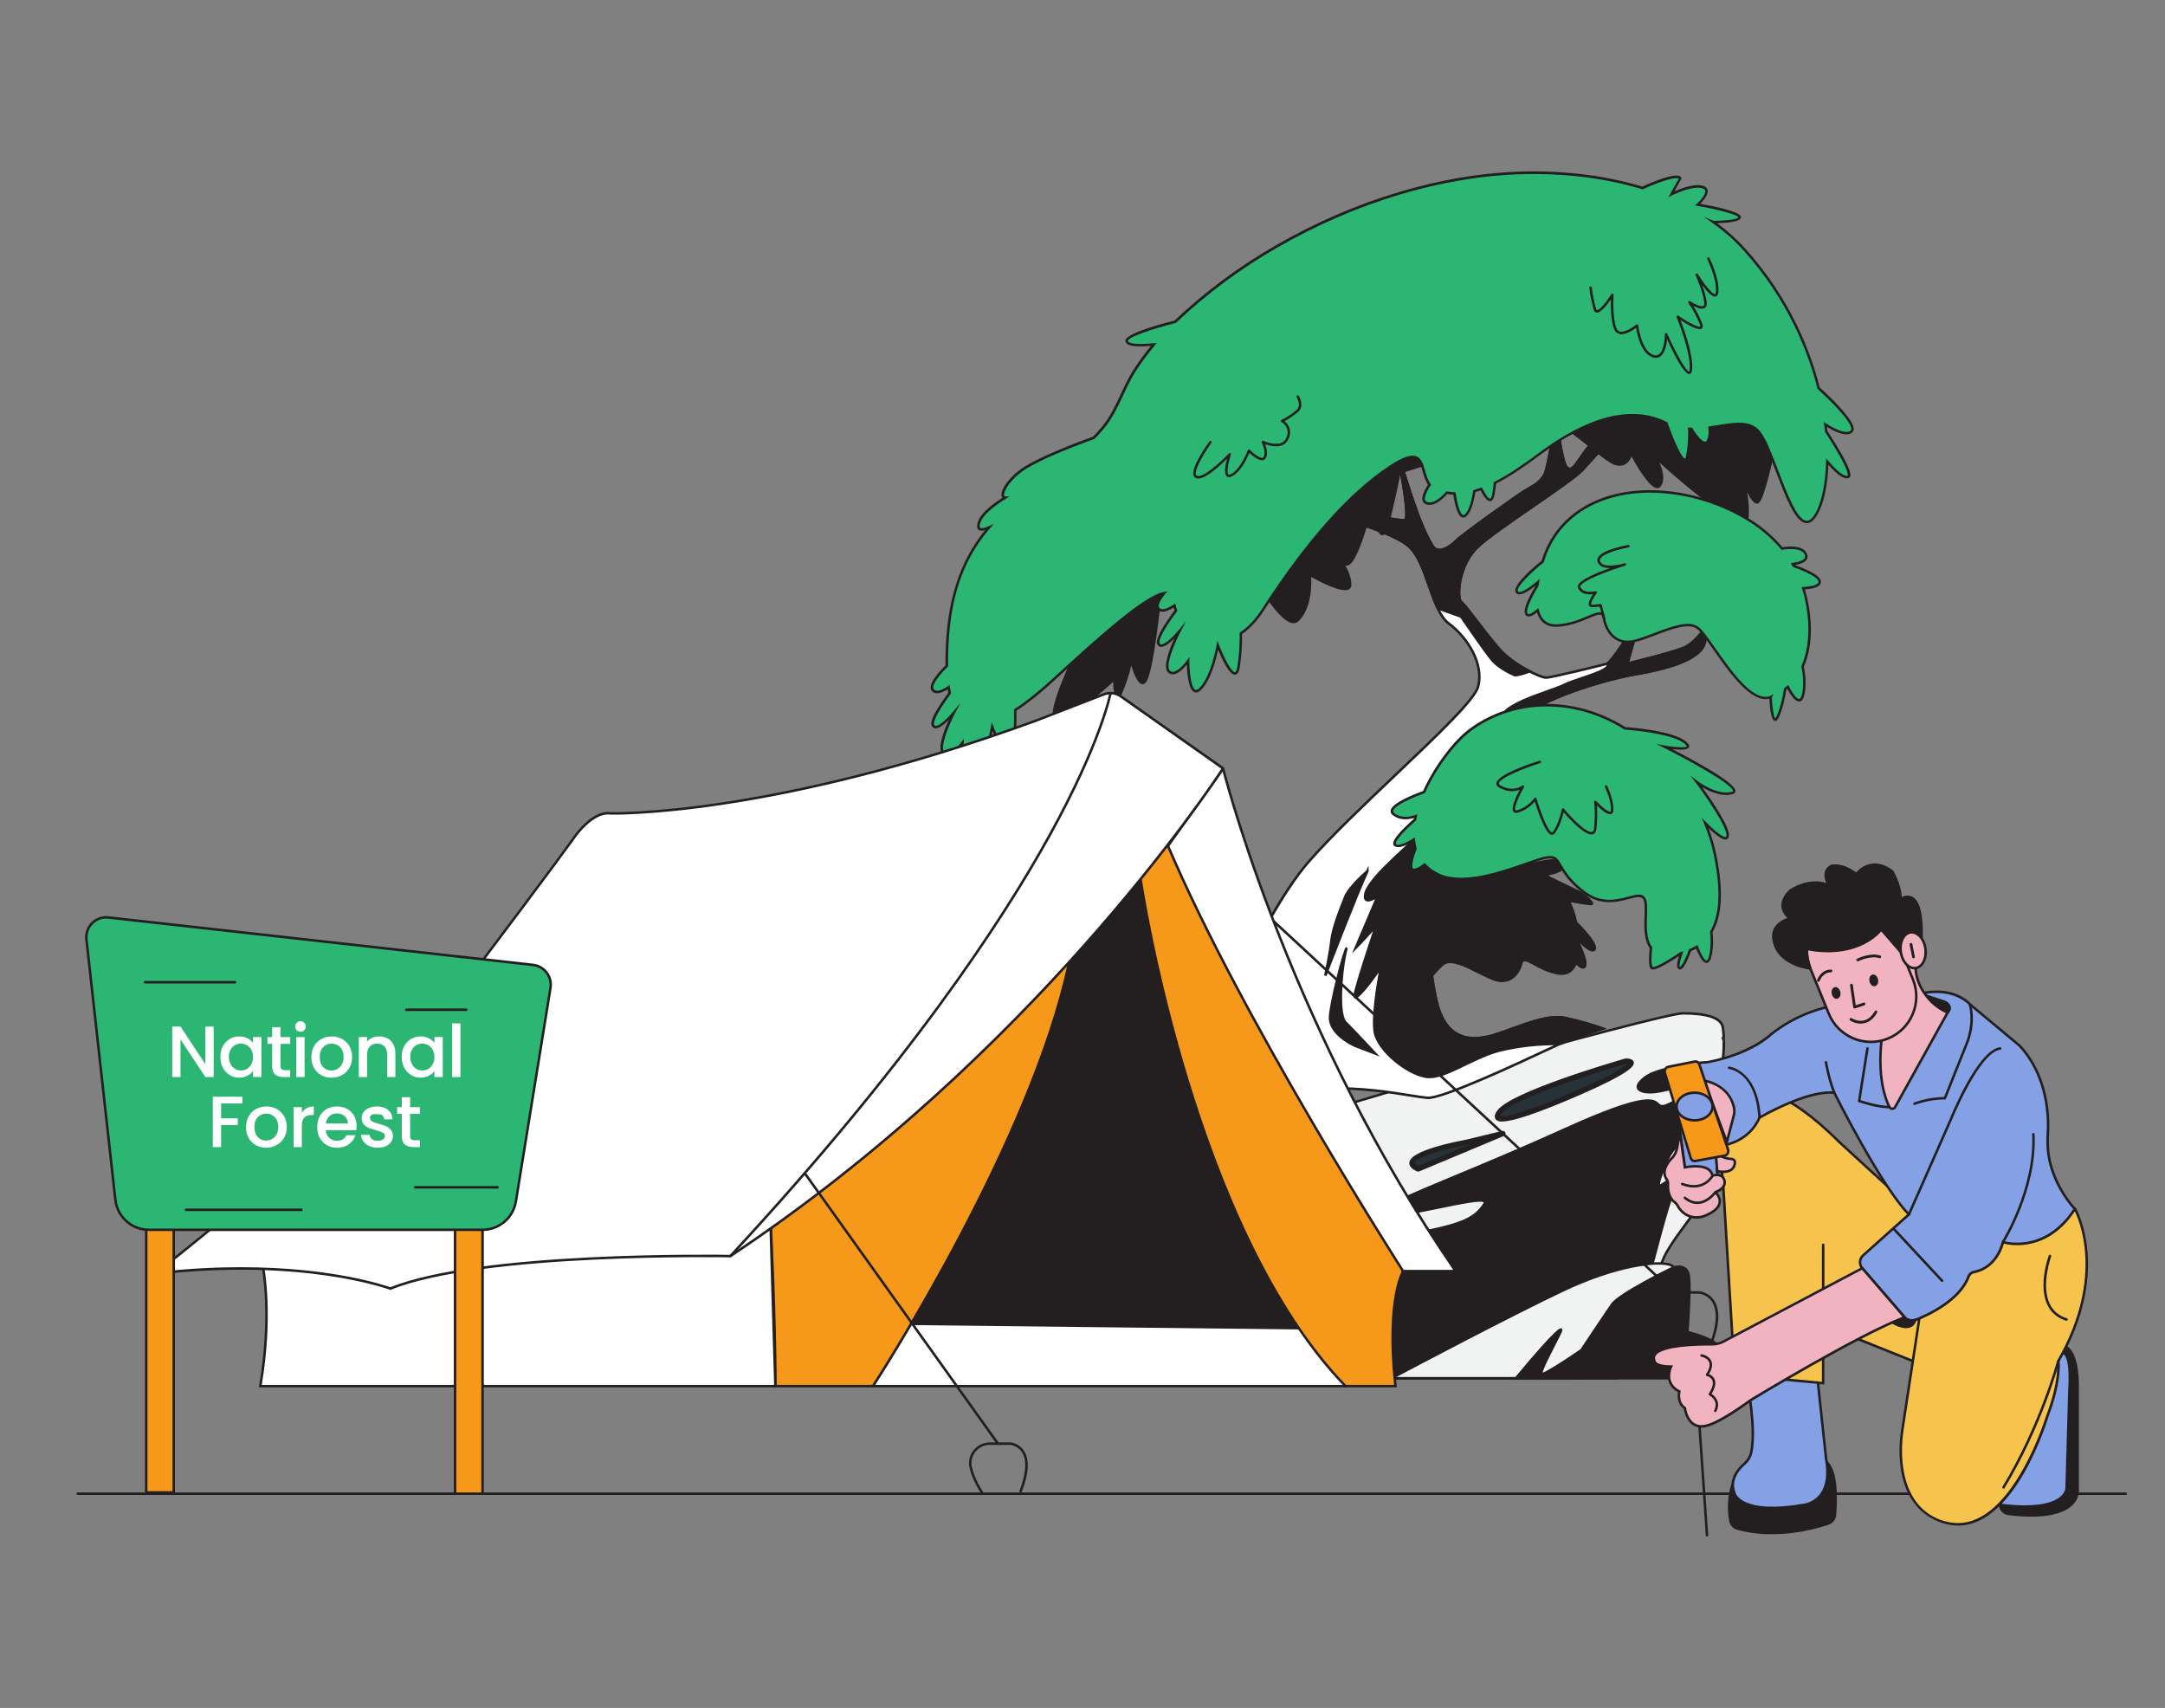 <?xml version="1.0" encoding="UTF-8"?>
<svg xmlns="http://www.w3.org/2000/svg" id="a" width="865.76" height="682.89" viewBox="0 0 865.76 682.89">
  <rect x="0" y="0" width="865.76" height="682.89" fill="#808080" stroke="none"/>
  <g>
    <g>
      <path d="M688.95,410.74c-.61-3.7-6.16-5.59-16-5.59s-164.37,43.72-177.33,51.11c-12.29,6.98-122.03,87.01-132.71,94.81h283.43c2.79-7.18,17-43.64,19.21-48.64,2.47-5.59,14.16-20.31,17.24-24.58,3.07-4.27,1.85-8.01,.61-15.39-1.24-7.38-2.46-15.39-2.46-15.39,0,0,6.16-17.87,7.38-20.92,1.23-3.05,1.24-11.74,.61-15.4Z" fill="#f1f2f2"></path>
      <path d="M646.68,551.56H361.38l1.24-.9c1.2-.88,120-87.59,132.76-94.84,14.17-8.08,168.73-51.17,177.57-51.17,10.28,0,15.83,2.02,16.49,6,.65,3.82,.62,12.54-.64,15.67-1.16,2.87-6.8,19.23-7.34,20.78,.16,1.03,1.3,8.46,2.44,15.26,.16,.92,.31,1.79,.46,2.61,1.03,5.77,1.65,9.26-1.16,13.16-.72,1-1.93,2.59-3.33,4.44-4.77,6.3-11.99,15.81-13.86,20.04-2.43,5.49-19.04,48.19-19.21,48.62l-.12,.32Zm-282.24-1h281.55c1.54-3.96,16.77-43.08,19.1-48.34,1.92-4.34,9.17-13.91,13.97-20.24,1.4-1.84,2.6-3.43,3.31-4.42,2.56-3.56,2-6.7,.99-12.4-.15-.82-.3-1.69-.46-2.62-1.23-7.3-2.45-15.32-2.46-15.4l-.02-.12,.04-.12c.25-.73,6.17-17.92,7.39-20.95,1.18-2.94,1.2-11.51,.58-15.13h0c-.56-3.38-5.92-5.17-15.5-5.17-8.82,0-162.94,42.99-177.08,51.04-12.01,6.82-118.66,84.56-131.42,93.87Z" fill="#231f20"></path>
    </g>
    <g>
      <path d="M681.31,449.32c-.22-1.42-.36-2.3-.36-2.3,0,0,6.16-17.87,7.38-20.92-6.16-1.24-24.58,0-30.78,4.93-6.2,4.93,0,6.16,4.31,5.59,4.31-.57,11.08-2.47,11.08-2.47,0,0,3.69,3.08-5.59,7.38-9.27,4.3,4.93-11.08-41.25,9.85-46.18,20.93-76.87,30.74-71.97,33.81,4.89,3.07,43.09-9.24,39.4-3.7-3.69,5.54-8.01,8.01-27.7,11.7s-40.01,6.17-48.03,7.4c-8.02,1.23,0-11.08,7.4-17.24,7.4-6.16,1.84-12.29-14.16-4.93-16.01,7.36-57.85,37.55-57.24,41.24s33.24-8,28.93-2.46-63.41,25.24-69.56,29.55c-2.31,1.57-4.71,3.01-7.18,4.31h227.89c3.78-7.82,13.68-28.27,17.47-36.04l1.35-2.75c1.84-3.7,1.23,15.39,3.7,8.61,2.47-6.78,8.61-33.24,12.29-43.09,3.68-9.84-1.84-5.59-3.7-4.31s-3.07,1.23,1.85-9.85c2.71-6.2,8.57-9.34,14.48-14.32Z" fill="#231f20"></path>
      <path d="M634.18,551.56h-230.22l1.79-.94c2.45-1.29,4.85-2.73,7.13-4.28,2.6-1.82,14.13-6.2,27.47-11.28,17.62-6.7,39.54-15.03,41.98-18.16,.3-.38,.29-.53,.29-.54-.67-.83-8.32,.93-13.38,2.09-8.56,1.97-13.87,3.09-15.43,2.05-.28-.19-.46-.45-.51-.76-.72-4.33,42.22-34.74,57.52-41.78,10.58-4.87,16.11-3.79,17.63-1.38,1.2,1.9,.07,4.64-2.94,7.14-6.18,5.14-11.53,13.2-10.41,15.68,.3,.67,1.19,.9,2.62,.68,2.08-.32,4.99-.72,8.5-1.21,9.93-1.38,24.94-3.46,39.52-6.19,19.29-3.61,23.75-6.03,27.38-11.48,.16-.25,.17-.37,.17-.39-.51-1.15-10.6,.94-17.28,2.32-11.85,2.45-19.79,3.94-22.13,2.47-.67-.42-.77-.92-.74-1.27,.21-2.5,8.58-6.08,29.2-14.66,11.87-4.94,26.63-11.08,43.58-18.76,32.15-14.57,35.33-11.69,37.44-9.78,.77,.7,1.23,1.12,3.81-.07,4.7-2.18,5.86-3.94,6-5.04,.08-.63-.18-1.09-.37-1.33-1.35,.37-7.07,1.9-10.86,2.4-2.15,.28-6.46,.27-7.35-1.83-.53-1.25,.36-2.82,2.66-4.64,6.56-5.21,25.27-6.21,31.19-5.02l.59,.12-.22,.56c-1.16,2.87-6.8,19.23-7.34,20.78l.38,2.46-.22,.18c-1.47,1.24-2.94,2.36-4.35,3.45-4.29,3.29-8,6.14-9.99,10.69-3.3,7.42-3.54,9.25-3.43,9.7,.11-.03,.35-.13,.83-.46l.31-.22c1.43-1,3.6-2.51,4.78-1.6,1,.77,.8,2.84-.65,6.71-2.04,5.46-4.87,16.18-7.37,25.63-2.05,7.75-3.82,14.44-4.92,17.46-.36,.98-.79,1.89-1.49,1.79-.94-.11-1.2-1.73-1.66-5.99-.15-1.41-.37-3.4-.62-4.27l-1.3,2.65c-3.76,7.71-13.55,27.91-17.47,36.03l-.14,.28Zm-226.23-1h225.61c4.01-8.3,13.62-28.13,17.34-35.76l1.35-2.75c.11-.21,.42-.86,1.01-.75,.81,.15,1.02,1.45,1.45,5.45,.18,1.69,.45,4.15,.78,4.94,.1-.16,.25-.45,.44-.98,1.08-2.98,2.93-9.97,4.89-17.37,2.5-9.47,5.34-20.21,7.4-25.72,1.74-4.67,1.12-5.46,.97-5.57-.61-.47-2.86,1.11-3.6,1.63l-.32,.22c-.46,.31-1.41,.97-2.04,.45-.63-.52-.9-1.79,3.15-10.92,2.09-4.78,5.89-7.7,10.3-11.08,1.34-1.03,2.72-2.09,4.1-3.24l-.33-2.15,.04-.12c.24-.69,5.58-16.21,7.17-20.38-6.83-1.09-24.05,.38-29.78,4.93-1.85,1.47-2.69,2.7-2.36,3.47,.46,1.08,3.28,1.63,6.29,1.23,4.23-.56,10.95-2.44,11.01-2.45l.25-.07,.2,.17s1.08,.92,.88,2.41c-.26,1.95-2.47,3.91-6.57,5.81-2.96,1.37-3.83,.88-4.9-.09-1.68-1.52-4.8-4.36-36.36,9.95-16.95,7.69-31.73,13.83-43.6,18.77-16.5,6.87-28.42,11.83-28.59,13.82,0,.04-.01,.16,.28,.34,2.18,1.37,12.84-.83,21.4-2.6,11.95-2.47,17.3-3.4,18.31-1.9,.19,.29,.32,.78-.16,1.5-3.8,5.71-8.38,8.23-28.03,11.91-14.6,2.73-29.63,4.81-39.57,6.19-3.5,.48-6.4,.89-8.48,1.21-1.94,.3-3.18-.13-3.68-1.26-1.57-3.48,5.39-12.45,10.68-16.86,2.59-2.16,3.64-4.4,2.73-5.84-1.36-2.15-7.06-2.53-16.37,1.75-16.68,7.67-57.28,37.43-56.96,40.71,0,.01,0,.04,.08,.09,1.32,.88,8.71-.82,14.65-2.19,9.4-2.16,13.6-2.97,14.45-1.64,.28,.45,.17,1.01-.35,1.67-2.61,3.35-23.75,11.39-42.41,18.48-12.73,4.84-24.75,9.41-27.26,11.17-1.78,1.21-3.62,2.35-5.5,3.4Z" fill="#231f20"></path>
    </g>
    <path d="M688.95,415.01s.17,.36,.4,.93v-1.01l-.4,.08Z" fill="#b5b5b5"></path>
    <path d="M689.35,416.5c-.23,0-.44-.13-.53-.35-.22-.56-.38-.9-.38-.92-.12-.29,.02-.62,.31-.75,.02-.01,.05-.02,.07-.03l.4-.08c.16-.02,.32,.02,.45,.12,.12,.1,.2,.25,.2,.41v1.01c0,.27-.19,.51-.46,.56h-.07Z" fill="#263238"></path>
    <path d="M650.17,424.24s-44.94,12.94-50.48,20.32c-5.54,7.38,16.62-1.23,30.78-7.38,14.15-6.16,27.13-12.94,19.71-12.94Z" fill="#263238"></path>
    <g>
      <path d="M600.63,447.9c-.76,.1-1.53-.13-2.1-.64-.8-1.03,.32-2.55,.7-3.04,5.59-7.45,48.93-19.98,50.77-20.52h.16c1.05,0,2.48,.12,2.68,1.12,.41,1.99-7.05,6.32-22.16,12.89-11.29,4.88-24.72,10.19-30.05,10.19Zm49.61-23.1c-2.1,.61-44.85,13.08-50.11,20.11-.74,.97-.85,1.52-.71,1.68,1.02,1.3,10.95-1.27,30.82-9.91,16.9-7.35,21.46-10.84,21.52-11.65-.48-.18-.99-.26-1.5-.22h-.01Z" fill="#231f20"></path>
      <path d="M600.28,448.43c-.76,0-1.5-.28-2.08-.78-.55-.69-.82-1.83,.64-3.72,5.35-7.14,43.39-18.48,50.96-20.67l.37-.04c.71,0,2.86,0,3.17,1.52,.33,1.57-1.93,4.53-22.45,13.45-15.67,6.77-25.83,10.21-30.22,10.23-.13,.02-.26,.02-.38,.02Zm49.8-24.22c-4.99,1.45-45.19,13.32-50.44,20.32-.84,1.08-1.09,1.95-.71,2.43,.4,.34,1.02,.53,1.64,.45h.07c4.23,0,14.27-3.42,29.85-10.15,20.23-8.79,22.03-11.55,21.87-12.33-.01-.07-.04-.14-.08-.19l-.02,.33c-.11,1.65-8.47,6.27-21.82,12.08-6.84,2.97-29.3,12.45-31.41,9.76-.36-.42-.12-1.19,.71-2.29,5.07-6.77,42.81-18.07,50.32-20.27l.2-.03c.54-.04,1.14,.05,1.68,.26l.29,.11c-.28-.31-.97-.47-2.06-.47h-.08Zm-50.2,22.11c1.01,.45,8.12-.53,30.15-10.1,14.56-6.33,19.69-9.69,20.92-10.89-.2-.03-.41-.04-.63-.03-4.62,1.35-44.82,13.26-49.8,19.91-.43,.57-.6,.93-.65,1.11Z" fill="#231f20"></path>
    </g>
    <path d="M585.53,456.87s-29.55,5.59-18.47,10.47l33.86-14.15-15.39,3.69Z" fill="#263238"></path>
    <g>
      <path d="M567.12,467.9c-.07,.01-.15,.01-.22,0-2.02-.9-2.95-1.91-2.8-3.08,.5-4.31,17.87-7.82,21.38-8.45l15.37-3.69c.3-.08,.61,.09,.69,.38,.08,.28-.07,.58-.34,.68l-33.86,14.15c-.07,.02-.14,.02-.21,0Zm27.23-12.56l-8.64,2.08h0c-7.76,1.45-20.19,4.77-20.5,7.48-.07,.56,.61,1.21,1.93,1.82l27.2-11.38Zm-8.77,1.53" fill="#231f20"></path>
      <path d="M567.2,468.41s-.06,0-.09,0c-.09,0-.19,0-.29-.01l-.13-.04c-2.26-1.01-3.27-2.19-3.1-3.6,.58-4.95,19.62-8.49,21.79-8.88l15.34-3.68c.54-.15,1.13,.17,1.29,.73,.15,.53-.13,1.09-.65,1.28l-33.84,14.15c-.12,.03-.23,.05-.32,.05Zm.03-1h0s0,0,0,0Zm-.16-.02l.15,.02,33.78-14.13h-.01s-.03-.11-.03-.11l-15.37,3.69c-8.25,1.47-20.63,4.82-21,8.02-.04,.34-.17,1.34,2.42,2.53h.07Zm.07-.13l-.2-.09c-1.57-.73-2.32-1.52-2.22-2.33,.47-4.05,20.7-7.88,20.9-7.92l8.61-2.07,.31,.95-27.41,11.47Zm21.27-9.99l-2.58,.62c-9.54,1.79-19.89,5.04-20.12,7.06-.02,.14,.22,.61,1.45,1.22l21.25-8.89Z" fill="#231f20"></path>
    </g>
    <g>
      <path d="M445.79,511.67l-27.7,22.78s.61,4.3,11.08-3.7c10.47-8,33.86-24.01,28.32-24.58-5.54-.57-11.7,5.5-11.7,5.5Z" fill="#231f20"></path>
      <path d="M419.87,536.1c-.41,0-.78-.07-1.1-.2-.82-.34-1.13-1.03-1.18-1.39l-.04-.28,27.9-22.94c.44-.42,6.46-6.19,12.08-5.62,.87,.09,1.16,.51,1.25,.85,.64,2.34-8.17,9.02-21.67,18.94-2.84,2.08-5.51,4.05-7.64,5.68-4.31,3.29-7.53,4.96-9.61,4.96Zm-1.19-1.5c.08,.13,.23,.28,.49,.38,.9,.34,3.35,.21,9.69-4.64,2.14-1.63,4.82-3.6,7.66-5.69,7.71-5.67,22.06-16.22,21.3-17.88,0,0-.07-.08-.38-.11-5.24-.55-11.23,5.3-11.29,5.36l-.03,.03-27.43,22.55Z" fill="#231f20"></path>
    </g>
    <g>
      <path d="M627.22,551.07c1.41-1.1,2.7-2.34,3.87-3.7,1.85-2.46,16.62-22.16,20.32-27.09s19.08-10.47,17.87-13.54c-1.21-3.07-19.69-2.47-44.33,9.23-20.61,9.8-57.17,29.04-68.54,35.1h70.81Z" fill="#f1f2f2"></path>
      <path d="M627.39,551.56h-72.99l1.77-.94c.44-.23,44.38-23.61,68.57-35.11,21.48-10.2,38.68-12.1,43.54-10.18,.77,.31,1.26,.72,1.46,1.22,.8,2.05-3.18,4.33-8.23,7.21-3.78,2.16-8.06,4.61-9.71,6.81l-7.13,9.51c-5.49,7.32-12,16-13.19,17.58-1.21,1.4-2.53,2.67-3.96,3.79l-.14,.11Zm-68.98-1h68.63c1.32-1.05,2.55-2.24,3.66-3.52,1.17-1.55,7.68-10.23,13.17-17.55l7.13-9.51c1.78-2.37,5.96-4.76,10.01-7.08,3.69-2.11,8.28-4.73,7.79-5.98-.09-.23-.41-.47-.9-.66-4.7-1.86-21.53,.09-42.74,10.16-21.39,10.17-58.27,29.65-66.75,34.15Z" fill="#231f20"></path>
    </g>
    <g>
      <path d="M692.92,551.07c-1.2-4.02-2.73-7.93-4.59-11.7-2.46-4.31-13.54-6.78-13.54-6.78,0,0,1.23-16.62,.61-22.15s-6.16-3.7-6.16-3.7c0,0-21.55,10.47-24.58,14.77-1.54,2.17-7.12,10.51-12.29,18.3-5,3.44-16.04,10.84-16.04,9.41,0-1.84,3.07-7.38,7.38-16.01,3.63-7.26-12.41,11.72-17.55,17.87h86.74Z" fill="#231f20"></path>
      <path d="M605.11,551.58l.69-.82c17.16-20.56,18.14-19.93,18.67-19.58,.53,.35,.29,1.09-.29,2.25-.92,1.85-1.79,3.56-2.59,5.12-2.53,4.98-4.42,8.69-4.71,10.29,1.4-.44,6.4-3.38,15.14-9.39,3.85-5.79,10.5-15.78,12.24-18.23,3.06-4.35,23.88-14.5,24.76-14.93,.18-.06,2.85-.92,4.86,.36,1.14,.73,1.82,1.99,2.01,3.73,.56,5.08-.39,19.13-.58,21.82,2.1,.51,11.16,2.91,13.45,6.92,1.88,3.81,3.43,7.77,4.64,11.8l.19,.64h-88.48Zm18.42-19.11c-2.08,1.66-8.16,8.43-16.28,18.12h85c-1.16-3.77-2.62-7.46-4.37-10.99-2.31-4.04-13.09-6.49-13.2-6.51l-.42-.09,.03-.43c.01-.17,1.22-16.64,.62-22.06-.16-1.43-.68-2.43-1.55-3-1.6-1.03-3.93-.29-3.95-.28-.15,.08-21.4,10.43-24.32,14.58-1.75,2.46-8.45,12.51-12.28,18.29l-.13,.14c-15.05,10.34-16.05,9.81-16.47,9.59-.22-.12-.35-.34-.35-.59,0-1.57,1.83-5.16,4.85-11.12,.79-1.56,1.66-3.27,2.58-5.11,.1-.21,.18-.38,.25-.52Z" fill="#231f20"></path>
    </g>
    <g>
      <path d="M478.13,442.54s-11.79,18.09-14.77,21.93c-2.98,3.84-30.54,2.69-37.26,5.37-6.71,2.68-14.06,18.23-15.64,23.36-1.58,5.13-2.97,19.87-5.59,21.4-2.61,1.53-13.16,2.14-16.63,5.59-3.47,3.44-5.27,11.76-6.4,15.95-.74,2.64-1.82,5.17-3.23,7.52,0,0,10.81-18.99,13.53-19.57,2.71-.58,10.37-2.89,13.92-4.94,3.55-2.04,8.11-2.3,9.32-5.12,1.21-2.82,1.77-17.06,5.07-23.21,3.31-6.16,4.54-.71,4.88,5.22s.23,11.9,.23,11.9c0,0,4.39-11.25,6.53-13.66,2.14-2.41,8.84,2.23,8.84,2.23,0,0-9.05-5.89-10.33-12.23s3.63-8.46,7.82-7.82c4.19,.64,22.78-2.23,26.43-2.45,3.65-.21,23.59-18.19,23.59-18.19l6.05-23.86-16.38,10.58Z" fill="#231f20"></path>
      <path d="M379.05,543.92l-.86-.5c.15-.26,.34-.59,.57-1,1.11-2.03,1.99-4.18,2.61-6.41,.13-.49,.28-1.05,.43-1.64,1.17-4.54,2.94-11.4,6.1-14.53,2.27-2.25,7.32-3.32,11.38-4.19,2.29-.48,4.44-.94,5.35-1.48,1.51-.88,2.78-8.01,3.71-13.21,.56-3.14,1.09-6.1,1.65-7.9,1.67-5.44,9.1-20.95,15.93-23.68,3.03-1.21,9.94-1.64,17.26-2.1,8.55-.54,18.25-1.14,19.78-3.11,2.94-3.78,14.63-21.71,14.74-21.9l.15-.15,17.45-11.27-6.41,25.24-.11,.1c-2.05,1.85-20.18,18.1-23.9,18.31-1.14,.07-3.84,.41-6.96,.8-7.02,.88-16.63,2.09-19.57,1.64-2.43-.37-4.77,.27-6.11,1.67-1.23,1.29-1.62,3.21-1.15,5.56,1.1,5.44,8.29,10.66,9.83,11.72,.14,.09,.24,.16,.3,.2l-.56,.83s-.16-.11-.36-.24c-1.91-1.25-6.42-3.67-7.83-2.08-2.06,2.32-6.4,13.4-6.44,13.51l-1.02,2.61,.05-2.8c0-.06,.11-6.01-.23-11.86-.31-5.28-1.16-7.31-1.79-7.45-.12-.02-.82-.04-2.15,2.44-2.05,3.82-3.06,11.05-3.79,16.32-.45,3.22-.8,5.76-1.26,6.85-.85,1.99-3.13,2.8-5.54,3.66-1.34,.48-2.73,.97-3.99,1.69-3.55,2.04-11.15,4.37-14.06,4.99-1.74,.37-8.42,11.04-12.62,18.33-.19,.34-.38,.67-.58,1.01Zm99.44-101.01c-1,1.53-11.85,18.16-14.73,21.87-1.81,2.33-10.89,2.9-20.51,3.5-6.92,.43-14.08,.88-16.96,2.03-6.22,2.48-13.58,17.28-15.35,23.04-.54,1.75-1.06,4.68-1.62,7.79-1.38,7.72-2.42,12.86-4.19,13.9-1.05,.62-3.18,1.07-5.65,1.59-3.93,.83-8.82,1.87-10.88,3.92-2.96,2.94-4.69,9.63-5.84,14.07-.16,.6-.3,1.16-.43,1.66l-.06,.22c3.45-5.65,7.96-12.5,9.77-12.89,2.52-.54,10.25-2.85,13.77-4.88,1.33-.77,2.76-1.28,4.15-1.77,2.29-.82,4.28-1.52,4.96-3.11,.42-.97,.78-3.57,1.19-6.59,.74-5.35,1.76-12.68,3.9-16.66,1.2-2.23,2.24-3.17,3.25-2.94,.52,.12,2.11,.47,2.57,8.37,.2,3.48,.25,7,.25,9.3,1.43-3.48,4.08-9.61,5.64-11.37,1.04-1.17,2.85-.99,4.62-.39-2.59-2.34-5.52-5.67-6.24-9.18-.69-3.39,.38-5.38,1.4-6.45,1.58-1.66,4.18-2.4,6.98-1.97,2.8,.42,12.33-.77,19.3-1.65,3.27-.41,5.86-.74,7.03-.8,2.54-.15,15.21-10.78,23.17-17.96l5.7-22.48-15.22,9.83Z" fill="#231f20"></path>
    </g>
    <g>
      <path d="M410.85,373.12s12.29,16.04,17.87,19.14c5.59,3.09,44.43,9.12,49.39,10.24,11.27,2.56,17.94,1.53,17.94,1.53,0,0-7.45,6.7-9.31,12.91-1.85,6.21-3.7,11.1-5.59,11.72s-9.88-14.19-20.36-17.87c-10.49-3.69-34.63-14.2-38.27-16.04s-23.46-25.31-23.46-25.31l11.79,3.69Z" fill="#fff"></path>
      <path d="M481.03,429.19c-.92,0-2.08-1.36-4.53-4.33-3.71-4.49-9.31-11.28-15.87-13.59-10.6-3.72-34.79-14.27-38.33-16.07-3.69-1.87-22.8-24.48-23.62-25.44l-1.11-1.31,13.58,4.25,.1,.13c.12,.16,12.29,15.99,17.72,19,4.06,2.25,26.33,6.13,39.64,8.45,4.64,.81,8.31,1.45,9.62,1.75,11.03,2.5,17.69,1.54,17.75,1.52l1.65-.25-1.24,1.12c-.07,.07-7.37,6.68-9.16,12.69-2.38,7.97-4.09,11.46-5.91,12.05-.09,.03-.19,.04-.28,.04Zm-80.47-58.76c7.1,8.36,19.53,22.53,22.19,23.88,3.53,1.79,27.64,12.3,38.21,16.02,6.83,2.4,12.53,9.32,16.31,13.9,1.52,1.85,3.25,3.94,3.77,3.97,2.03-.67,4.35-8.45,5.23-11.38,1.47-4.91,6.24-10.01,8.39-12.13-2.56,.17-8.34,.21-16.65-1.68-1.28-.29-4.94-.93-9.57-1.74-13.37-2.33-35.75-6.23-39.95-8.56-5.41-3-16.68-17.52-17.93-19.14l-9.99-3.12Z" fill="#231f20"></path>
    </g>
    <g>
      <path d="M426.78,268.78s-8.75,19.53-4.03,19.53,22.9-16.83,22.9-16.83c0,0,0,11.45,2.69,5.38,1.75-4.12,3.1-8.41,4.03-12.79,0,0,3.35,13.46,6.07,7.41,2.71-6.05,5.38-32.33,5.38-32.33l33.01-17.52s16.16,32.33,22.22,26.27c6.05-6.05,4.71-18.13,4.71-18.13,0,0,16.16,9.43,16.16,4.03s-4.71-10.77-4.71-10.77c0,0,2.7,6.05,6.07,0s6.7-18.86,6.7-18.86c0,0,4.04,13.46,6.07,8.08s5.59-23.35,5.59-23.35c0,0,55.04-17.06,59.75-19.76,4.71-2.7,20.88,14.15,26.26,16.16,5.38,2.01,6.7-4.03,6.7-4.03,0,0,8.76,16.83,11.45,12.79,2.69-4.04-2.02-11.45-2.02-11.45,0,0,36.37,33.68,37.04,23.57,.67-10.11-4.04-20.88-4.04-20.88,0,0,6.07,19.54,8.76,14.82,2.69-4.71,6.7-24.25,6.7-26.27s-10.78-29.63-10.78-29.63c0,0-92.13-12.19-164.92,27.56-72.79,39.75-103.4,84.94-107.77,96.99Z" fill="#231f20"></path>
      <path d="M422.74,288.8c-.62,0-1.12-.27-1.45-.77-2.12-3.27,4.24-17.72,5.02-19.45,3.68-10.12,32.74-56.15,107.99-97.24,72.1-39.37,164.3-27.74,165.22-27.62l.29,.04,.11,.28c1.11,2.83,10.81,27.75,10.81,29.81,0,2.17-4.03,21.73-6.77,26.52-.51,.89-1.13,1.03-1.56,.98-1.17-.13-2.5-2.04-3.73-4.51,.54,2.96,.85,6.2,.64,9.37-.09,1.39-.79,1.95-1.36,2.18-5.41,2.15-27.07-16.84-34.38-23.46,1.19,2.62,2.46,6.66,.64,9.41-.5,.74-1.13,.87-1.57,.85-3.15-.17-8.4-9.35-10.19-12.65-.41,.99-1.2,2.38-2.59,3.14-1.26,.69-2.74,.72-4.4,.1-2.09-.78-5.54-3.55-9.54-6.76-6.08-4.88-13.65-10.96-16.3-9.44-4.58,2.63-54.83,18.25-59.57,19.72-.49,2.42-3.65,18.08-5.55,23.13-.41,1.08-.99,1.61-1.66,1.6-1.88-.06-3.82-5.05-4.84-8.08-1.02,3.67-3.63,12.52-6.3,17.33-1.12,2.01-2.33,3-3.6,2.95-.02,0-.04,0-.06,0,1.19,2.06,2.37,4.8,2.37,7.58,0,1.05-.52,1.56-.96,1.82-2.89,1.66-12.14-3.26-15.13-4.94,.18,3.03,.28,12.36-4.93,17.58-.74,.74-1.63,1.02-2.67,.86-6.79-1.1-18.29-23.21-20.12-26.8l-32.32,17.15c-.3,2.93-2.8,26.42-5.4,32.22-.58,1.3-1.27,1.93-2.12,1.86-1.9-.17-3.53-4.63-4.36-7.41-.9,3.73-2.12,7.4-3.62,10.93-.47,1.06-1.13,2.25-2,2.06-1.21-.26-1.57-3.47-1.64-6.51-3.67,3.33-18.09,16.21-22.41,16.21Zm243.33-145.77c-33.44,0-86.31,4.63-131.3,29.19-75.01,40.96-103.91,86.71-107.54,96.72v.03c-2.82,6.27-6.5,16.37-5.11,18.51,.14,.21,.33,.31,.61,.31,3.71,0,17.54-12.06,22.56-16.7l.84-.78v1.14c0,3.22,.41,6.32,.88,6.66,0-.04,.31-.24,.86-1.48,1.73-4.08,3.08-8.35,4-12.69l.45-2.12,.52,2.1c.87,3.5,2.69,8.47,4.01,8.59,.36,.04,.74-.43,1.11-1.27,2.65-5.91,5.32-31.91,5.34-32.17l.03-.27,33.7-17.88,.23,.46c.13,.26,12.89,25.63,19.62,26.72,.71,.11,1.3-.07,1.8-.58,5.82-5.82,4.58-17.6,4.57-17.72l-.11-.99,.86,.5c4.86,2.84,12.86,6.62,14.96,5.41,.2-.11,.45-.33,.45-.95,0-3.13-1.68-6.3-3.01-8.31-1.02-.86-1.62-2.18-1.66-2.26l-1.35-3.02,2.18,2.48c.07,.08,.76,.88,1.6,2.13,.3,.22,.63,.37,.97,.39,.85,.03,1.78-.81,2.68-2.43,3.29-5.93,6.62-18.61,6.66-18.74l.45-1.72,.51,1.71c1.29,4.3,3.35,8.96,4.43,8.99h0c.16,0,.42-.25,.69-.95,1.98-5.28,5.53-23.09,5.56-23.27l.06-.29,.28-.09c.55-.17,55.04-17.07,59.65-19.72,3.25-1.86,10.46,3.93,17.43,9.53,3.77,3.02,7.32,5.88,9.26,6.6,1.38,.51,2.58,.5,3.57-.04,1.88-1.02,2.47-3.61,2.47-3.64l.3-1.34,.63,1.22c2.61,5.02,7.61,13.02,9.91,13.15,.19,.01,.44-.03,.69-.4,2.48-3.73-1.98-10.83-2.03-10.9l-2.07-3.26,2.83,2.62c8.26,7.65,30.72,27.1,35.47,25.22,.29-.11,.67-.37,.74-1.31,.34-5.16-.75-10.53-1.88-14.5-1.04-2.72-1.83-5.21-2.14-6.2l.94-.35c.02,.05,1.06,2.45,2.09,6.03,1.81,4.73,3.92,9.08,5.19,9.22,.07,0,.29,.03,.58-.48,2.59-4.53,6.64-23.93,6.64-26.03,0-1.4-6.32-18.1-10.64-29.17-2.05-.25-14.59-1.65-33.02-1.65Z" fill="#231f20"></path>
    </g>
    <g>
      <path d="M630.23,368.83c-.56-3.04-1.58-5.98-3.02-8.72,3.8,.65,8.04,1.34,9.03,1.34,1.84,0-3.71-4.32-3.71-4.32l-12.78-6.13c-.57-.48-1.12-.93-1.76-1.36,2.23-.27,7.75-1.25,7.75-4.22,0-3.18-11.33-.46-14.52,.38l-.4-.16c1.55-1.37,6.58-6.07,4.47-7.64-1.84-1.39-9.91,2.76-13.86,4.94h-.19c2.97-1.97,7.92-5.52,4.79-5.52-1.68,.1-3.36,.33-5,.68-7.19,1.35-18.44,4.26-18.44,4.26l.95,.41c-6.87,.89-13.54,2.91-19.76,5.95-4.06,2.01-7.78,4.65-11.01,7.82-2.1-.56-6.38-1.37-7.88,.87-1.5,2.25,1.95,3.35,3.87,3.8l-.4,.58c-2.86,.69-8.62,2.29-9,4.19-.32,1.6,2.82,2.38,5.15,2.75-.4,.9-.78,1.83-1.12,2.79-.21,.59-.41,1.21-.61,1.82-2.04,6.59-2.84,14.37-.73,20.89-.92,2.75-1.32,5.64-1.18,8.53,.39,5.47,3.81,.94,5.33-1.36,.26,.26,.51,.53,.78,.77,.1,3.1,.59,6.18,1.45,9.16,1.51,4.54,3.03-6.04,3.03-6.04,8.07,4.02,21.66-17.64,26.2-20.16,4.54-2.52,14.12,4.54,20.16,6.56s9.57-2.52,10.58-6.56l.25-.64c1.42-2.58,6.35,3.25,14.38,4.67,3.98,.7,6.12-1.26,7.19-4.28,1.35,1.43,2.65,2.31,3.35,1.75,1.44-1.12-.96-6.7-2.46-9.92v-1.05c1.79,1.91,5.41,5.42,6.53,3.92,1.52-2.02-7.38-10.75-7.38-10.75Z" fill="#231f20"></path>
      <path d="M549.19,412.96c-.77,0-1.12-1.06-1.26-1.47-.86-2.97-1.35-6.02-1.47-9.09-.07-.07-.14-.14-.21-.21-2.79,4.06-4.03,3.74-4.45,3.63-.85-.22-1.32-1.21-1.45-3.02-.14-2.93,.25-5.8,1.16-8.57-2.52-7.99-.6-16.6,.77-21.04,.21-.63,.41-1.25,.62-1.84,.25-.71,.54-1.45,.87-2.24-2.52-.46-4.05-1.11-4.66-1.98-.26-.38-.36-.81-.27-1.25,.31-1.56,3.28-3.05,8.82-4.44-1.96-.58-3.14-1.35-3.52-2.3-.25-.64-.14-1.31,.32-2.01,1.58-2.36,5.66-1.78,8.14-1.15,3.23-3.12,6.91-5.72,10.94-7.71,5.75-2.82,11.86-4.75,18.17-5.75l-.67-.29,1.41-.36c.11-.03,11.35-2.92,18.48-4.26,1.66-.36,3.37-.59,5.07-.69h0c.85,0,1.34,.24,1.49,.72,.09,.31,.25,.83-1.37,2.29,5.09-2.45,8.27-3.23,9.47-2.33,.44,.33,.68,.79,.71,1.35,.07,1.75-2.18,4.28-4.07,6.08,4.03-1,11.3-2.5,13.36-.91,.42,.33,.65,.78,.65,1.3,0,2.89-4.22,4.08-6.97,4.54,.27,.21,.52,.42,.76,.62l12.81,6.16c4.62,3.6,4.33,4.44,4.24,4.72-.05,.15-.24,.5-.84,.5-.78,0-3.37-.38-8.13-1.18,1.2,2.48,2.07,5.11,2.59,7.82,2.28,2.24,8.95,9.13,7.32,11.29-.26,.34-.63,.54-1.07,.56-1.33,.05-3.36-1.56-5.11-3.29,2.66,5.83,3.28,8.89,2.01,9.87-.79,.62-1.95,.2-3.48-1.25-1.39,3.16-3.96,4.5-7.46,3.88-3.97-.7-7.22-2.47-9.59-3.76-2.68-1.46-3.82-1.97-4.26-1.16l-.22,.58c-.7,2.83-2.44,5.27-4.63,6.47-1.94,1.06-4.15,1.19-6.58,.38-1.94-.65-4.2-1.79-6.59-2.99-4.83-2.44-10.3-5.2-13.18-3.6-1.33,.74-3.62,3.38-6.27,6.44-5.9,6.8-13.9,16.02-19.76,14-.5,3.25-1.33,6.85-2.56,6.96-.03,0-.05,0-.08,0Zm-3.1-12.35l.62,.63c.19,.19,.38,.38,.58,.56l.16,.14v.21c.1,3.06,.59,6.1,1.44,9.04,.14,.42,.25,.62,.32,.71,.5-.55,1.27-3.5,1.73-6.69l.1-.69,.62,.31c5.22,2.6,13.29-6.71,19.19-13.5,2.83-3.26,5.06-5.83,6.54-6.65,3.33-1.86,8.81,.91,14.11,3.58,2.35,1.19,4.58,2.31,6.45,2.94,2.15,.72,4.1,.62,5.78-.31,1.95-1.07,3.5-3.27,4.16-5.9l.26-.7c1-1.83,2.95-.77,5.64,.7,2.31,1.26,5.48,2.98,9.29,3.66,3.31,.58,5.48-.71,6.64-3.95l.27-.77,.56,.59c1.64,1.73,2.45,1.88,2.68,1.71,.3-.23,.99-1.59-2.6-9.32l-.05-.21v-2.32l.87,.93c2.39,2.55,4.45,4.12,5.41,4.12,.01,0,.03,0,.04,0,.14,0,.24-.06,.32-.16,.75-1-3.19-6.02-7.33-10.09l-.11-.11-.03-.16c-.55-3-1.55-5.88-2.97-8.58l-.47-.9,1,.17c4.67,.8,7.58,1.24,8.65,1.32-.52-.72-2.17-2.2-3.69-3.38l-12.84-6.18c-.62-.52-1.12-.93-1.72-1.33l-1.12-.75,1.34-.16c3.54-.42,7.31-1.63,7.31-3.73,0-.21-.08-.37-.26-.51-1.58-1.21-8.33-.02-13.64,1.37l-.16,.04-1.32-.51,.61-.54c3.02-2.67,4.86-5.07,4.81-6.28-.01-.26-.11-.44-.31-.59-.87-.66-4.84,.3-13.32,4.97l-.11,.06h-1.98l1.39-.92c4.72-3.13,5.44-4.27,5.55-4.55-.07-.02-.22-.05-.48-.05-1.62,.1-3.28,.32-4.9,.67-5.61,1.05-13.76,3.07-17.01,3.89l1.27,.55-1.79,.23c-6.83,.89-13.42,2.88-19.61,5.91-4.01,1.99-7.68,4.59-10.88,7.73l-.2,.2-.28-.07c-1.76-.47-5.99-1.34-7.33,.67-.28,.41-.35,.77-.22,1.09,.29,.74,1.67,1.45,3.79,1.95l.71,.17-.93,1.34-.19,.04c-6.1,1.48-8.46,2.93-8.63,3.8-.04,.17,0,.32,.11,.48,.27,.4,1.24,1.14,4.63,1.67l.64,.1-.26,.59c-.44,1-.8,1.9-1.1,2.76-.21,.59-.41,1.2-.61,1.81-1.35,4.35-3.24,12.81-.73,20.58l.05,.16-.05,.16c-.9,2.7-1.29,5.51-1.16,8.35,.13,1.82,.57,2.07,.71,2.11,.5,.12,1.75-.77,3.71-3.72l.34-.51Z" fill="#231f20"></path>
    </g>
    <g>
      <path d="M532.59,206.23s22.16,5.59,30.16,11.7c8,6.11,9.24,25.85,16.62,31.39,7.38,5.54,14.16,16.01,11.7,25.25-2.47,9.24-47.57,46.81-67.89,70.16-20.32,23.36-46.62,87.42-47.85,97.89-1.23,10.47-21.55,9.24-29.55,18.47-8,9.23-13.55,38.17-16.62,43.1-2.77,4.82-6.26,9.18-10.36,12.94-.6,.58-1.25,1.2-1.95,1.84-7.4,6.77-10.88,31.39-10.88,31.39,0,0,11.45-23.44,18.26-30.78,6.81-7.34,13.54-10.47,14.16-16.62,.63-6.16,6.77-22.78,10.46-30.16,3.69-7.38,17.87-12.92,19.71-13.54s15.39-4.31,8.61,6.77-2.46,21.55,1.24,22.78c3.7,1.23,25.85-5.59,28.31-4.93,2.46,.66,2.47,9.24,1.85,16.62-.61,7.38,25.24,14.78,25.24,14.78l1.85,8s6.77-14.15,4.3-15.38-23.39-2.47-22.16-8.01c1.23-5.54,4.31-18.47,1.24-22.78-3.07-4.31-22.78,3.08-26.48,0-3.7-3.08,7.38-23.39,9.85-25.85,2.47-2.46,11.7-15.39,28.93-16.01,17.24-.61,32.63,3.07,39.4,3.7,6.77,.63,47.4-19.09,52.94-21.55,5.54-2.46,17.24-6.16,17.24-6.16-5.03-1.78-10.17-3.22-15.39-4.31-6.77-1.23-15.38,2.46-25.85,6.16-10.47,3.7-21.55,3.7-25.25-12.92-3.8-16.22-3.58-33.13,.61-49.25,4.35-16.02,24.63-52.99,32.02-62.19,7.38-9.19,35.75-17.24,46.78-19.08,11.04-1.84,25.86-5.59,27.7-12.29,1.32-4.63,2.97-9.15,4.93-13.55,0,0-6.77,12.94-13.54,15.39-6.77,2.46-22.16,6.16-22.16,6.16l5.59-19.69s-9.85,16.62-13.55,19.69c0,0-22.16,5.59-24.58,5.59s-12.29-4.93-17.24-9.85c-4.95-4.93-14.9-19.15-16.71-20.38-1.81-1.23-1.23-14.78,6.77-22.16,8-7.38,37.56-25.86,41.87-30.79,4.31-4.93,24.01-25.85,24.01-25.85,0,0-17.21,11.7-21.55,16.62-4.33,4.93-6.16,10.47-8.61,8.61-2.46-1.85-4.31-20.31-4.31-20.31,0,0-3.08,17.24-4.31,21.55-1.23,4.31-5.59,6.16-8.61,8s-24.63,17.24-27.09,19.69c-2.46,2.46-7.4,6.17-9.85,1.85-2.46-4.31-4.93-9.85-8-19.09-3.07-9.24-6.16-19.08-6.16-19.08,0,0,6.16,28.32,3.07,28.32s-22.16-3.7-22.16-3.7l-19.08-1.23,12.31,3.08Z" fill="#fff"></path>
      <path d="M405.04,553.41l.44-3.13c.14-1.01,3.6-24.88,11.04-31.69,.7-.64,1.35-1.26,1.95-1.83,4.07-3.74,7.52-8.05,10.27-12.83,1.07-1.71,2.51-6.64,4.19-12.35,3.07-10.47,7.28-24.81,12.49-30.83,3.66-4.22,9.67-6.25,15.49-8.22,6.83-2.31,13.29-4.49,13.94-9.98,1.23-10.51,27.25-74.35,47.96-98.16,8.83-10.15,22.12-22.78,34.97-34.99,16.17-15.37,31.45-29.88,32.81-34.97,2.35-8.79-4.01-19.09-11.51-24.72-3.75-2.81-5.88-8.91-8.13-15.36-2.23-6.4-4.54-13.01-8.5-16.03-7.82-5.97-29.71-11.54-29.98-11.61l-12.31-3.08,.15-.98,19.08,1.23c.25,.04,19.13,3.7,22.13,3.7,1.33-.84-.81-15.04-3.56-27.71l.97-.26c.03,.1,3.12,9.94,6.15,19.07,2.78,8.36,5.24,14.22,7.96,19,.58,1.02,1.32,1.58,2.25,1.7,2.59,.35,5.87-2.72,6.82-3.66,2.47-2.47,24.23-17.97,27.18-19.77,.46-.28,.96-.56,1.46-.85,2.79-1.59,5.94-3.39,6.93-6.86,1.21-4.24,4.27-21.33,4.3-21.5l.63-3.53,.36,3.57c.71,7.05,2.45,18.7,4.12,19.96,.38,.29,.65,.28,.81,.25,.94-.16,2.08-1.84,3.4-3.8,1.04-1.54,2.23-3.29,3.73-5,4.33-4.92,20.94-16.23,21.64-16.71l3.76-2.56-3.12,3.31c-.2,.21-19.74,20.97-24,25.84-2.22,2.54-10.83,8.47-19.94,14.76-8.87,6.12-18.04,12.44-21.96,16.07-6.03,5.57-7.75,14.72-7.42,19.17,.11,1.5,.44,2.1,.59,2.21,.86,.58,3.06,3.41,6.57,7.98,3.55,4.61,7.58,9.84,10.21,12.46,4.86,4.83,14.64,9.71,16.88,9.71,1.85,0,16.66-3.61,24.34-5.54,3.66-3.16,13.26-19.33,13.36-19.49l1.96-3.31-6.4,22.57c3.29-.81,15.51-3.84,21.28-5.94,6.51-2.36,13.2-15.03,13.27-15.16l.9,.44c-1.94,4.35-3.59,8.89-4.9,13.48-1.89,6.89-16.33,10.68-28.1,12.64-10.64,1.78-39.12,9.74-46.48,18.9-6.98,8.69-27.48,45.62-31.92,62.01-4.16,15.98-4.37,32.93-.61,49.01,1.43,6.44,4.11,10.78,7.95,12.91,4.1,2.28,9.55,2.16,16.64-.34,1.41-.5,2.78-.99,4.11-1.48,8.58-3.11,16-5.79,21.99-4.7,5.24,1.09,10.44,2.55,15.47,4.33l1.41,.5-1.42,.45c-.12,.04-11.73,3.72-17.18,6.14-.88,.39-2.63,1.21-4.98,2.31-12.68,5.93-42.39,19.83-48.21,19.28-1.83-.17-4.33-.57-7.22-1.03-7.79-1.24-19.56-3.11-32.12-2.67-15,.53-23.71,10.38-27.43,14.58-.49,.55-.88,.99-1.17,1.28-2.15,2.14-10.7,17.82-10.45,23.52,.03,.77,.22,1.31,.56,1.59,1.55,1.29,6.82,.44,11.92-.38,6.6-1.07,12.83-2.08,14.65,.48,3.06,4.29,.43,16.05-.98,22.36l-.18,.81c-.1,.45-.01,.87,.27,1.29,1.82,2.68,10.42,4.09,16.11,5.02,2.77,.45,4.77,.78,5.52,1.15,2.7,1.34-2.43,12.62-4.07,16.05l-.62,1.29-2.11-9.1c-2.99-.88-25.92-7.86-25.31-15.22,.78-9.33,.19-15.65-1.49-16.1-.93-.25-6.04,.94-10.98,2.1-7.44,1.75-15.13,3.55-17.36,2.81-1.6-.53-3.13-2.43-4.1-5.09-2.03-5.56-1.06-12.45,2.59-18.42,1.77-2.89,2.25-4.98,1.4-6.05-1.64-2.06-7.85-.51-9.42,.02-.15,.05-15.59,5.63-19.42,13.29-3.56,7.14-9.77,23.76-10.41,29.99-.44,4.32-3.7,7.17-7.82,10.79-1.99,1.74-4.24,3.72-6.47,6.12-6.69,7.2-18.07,30.42-18.18,30.66l-1.39,2.84Zm120.7-349.41l6.98,1.75c.91,.23,22.35,5.68,30.34,11.78,4.19,3.2,6.55,9.96,8.83,16.49,2.2,6.31,4.28,12.27,7.79,14.89,7.77,5.83,14.34,16.55,11.88,25.77-1.43,5.37-16.1,19.3-33.08,35.44-12.83,12.2-26.11,24.81-34.91,34.92-20.09,23.1-46.53,87.46-47.72,97.62-.72,6.11-7.47,8.39-14.61,10.81-5.69,1.92-11.58,3.91-15.06,7.93-5.07,5.85-9.24,20.07-12.29,30.46-1.76,6.01-3.16,10.76-4.29,12.58-2.79,4.85-6.3,9.24-10.44,13.04-.6,.58-1.25,1.19-1.95,1.84-5.58,5.11-8.95,20.94-10.18,27.83,3.33-6.57,11.46-22.1,16.86-27.92,2.27-2.44,4.54-4.44,6.55-6.19,3.96-3.47,7.09-6.21,7.49-10.14,.64-6.33,6.91-23.13,10.51-30.33,3.53-7.07,16.67-12.67,19.99-13.79,.08-.03,8.14-2.69,10.53,.31,1.17,1.47,.74,3.82-1.33,7.19-5.18,8.47-3.23,15.58-2.51,17.56,.85,2.34,2.19,4.06,3.48,4.48,1.96,.65,10.19-1.28,16.81-2.84,6.37-1.5,10.33-2.4,11.46-2.1,2.95,.79,2.84,9.76,2.22,17.15-.48,5.72,17.79,12.23,24.88,14.26l.28,.08,1.59,6.88c2.88-6.26,5.05-12.85,3.92-13.41-.61-.3-2.75-.65-5.24-1.06-6.21-1.01-14.72-2.4-16.77-5.44-.44-.65-.58-1.34-.42-2.06l.18-.81c1.28-5.72,3.94-17.63,1.14-21.57-1.46-2.05-7.95-1-13.67-.07-5.56,.9-10.82,1.75-12.72,.17-.56-.47-.87-1.25-.92-2.31-.28-6.24,8.42-21.96,10.74-24.28,.28-.28,.66-.71,1.13-1.24,3.48-3.93,12.71-14.37,28.14-14.92,12.65-.45,24.49,1.43,32.31,2.68,2.87,.46,5.35,.85,7.15,1.02,5.53,.52,36.17-13.8,47.69-19.19,2.36-1.11,4.12-1.93,5-2.32,4.35-1.93,12.56-4.65,15.86-5.72-4.55-1.55-9.22-2.83-13.92-3.8-5.72-1.04-13.01,1.6-21.46,4.66-1.34,.48-2.71,.98-4.12,1.48-7.38,2.61-13.09,2.7-17.46,.27-4.11-2.28-6.95-6.84-8.44-13.56-3.8-16.23-3.58-33.35,.62-49.49,4.47-16.49,25.09-53.63,32.11-62.38,7.53-9.37,36.34-17.47,47.09-19.26,9.4-1.57,25.46-5.21,27.3-11.93,.74-2.59,1.59-5.17,2.53-7.7-2.64,3.91-6.53,8.71-10.49,10.15-6.72,2.44-22.06,6.13-22.22,6.17l-.83,.2,4.8-16.94c-3.07,5.01-8.99,14.36-11.74,16.64l-.2,.1c-.91,.23-22.25,5.6-24.7,5.6-2.64,0-12.71-5.14-17.59-10-2.68-2.67-6.73-7.92-10.3-12.56-2.86-3.72-5.57-7.23-6.34-7.76-.56-.38-.91-1.38-1.03-2.96-.35-4.64,1.45-14.18,7.74-19.98,3.98-3.68,13.18-10.02,22.08-16.16,9.06-6.25,17.62-12.15,19.76-14.59,3.2-3.65,14.98-16.24,20.77-22.4-5.33,3.75-14.58,10.46-17.56,13.83-1.46,1.66-2.62,3.38-3.65,4.9-1.57,2.32-2.71,4-4.07,4.23-.54,.09-1.07-.06-1.57-.44-1.96-1.48-3.45-11.71-4.13-17.27-.96,5.25-2.81,15.09-3.71,18.24-1.1,3.85-4.59,5.85-7.4,7.45-.5,.29-.98,.56-1.44,.84-2.93,1.79-24.55,17.17-27,19.62-1.32,1.32-4.69,4.34-7.66,3.95-1.24-.17-2.25-.91-2.98-2.2-2.76-4.84-5.23-10.75-8.04-19.18-1.18-3.55-2.37-7.21-3.38-10.36,1.46,7.83,2.96,17.81,1.56,19.55-.26,.33-.57,.4-.79,.4-3.1,0-21.48-3.56-22.26-3.71l-13.53-.87Z" fill="#231f20"></path>
    </g>
    <g>
      <path d="M562.75,217.93c6.08,4.67,8.26,17.13,12.18,25.29l9.36,3.35s9.26,13.57,12.34,17.28c3.08,3.71,9.26,6.17,9.26,6.17,2-.25,3.96-.79,5.81-1.6-3.93-1.95-7.56-4.45-10.78-7.43-4.93-4.93-14.78-19.08-16.62-20.31-1.84-1.23-1.23-14.78,6.77-22.16,8-7.38,37.56-25.86,41.87-30.79,4.31-4.93,24.01-25.85,24.01-25.85,0,0-17.21,11.72-21.55,16.64-4.33,4.93-6.16,10.47-8.61,8.61-2.46-1.85-4.31-20.31-4.31-20.31,0,0-3.08,17.24-4.31,21.55-1.23,4.31-5.59,6.16-8.61,8s-24.63,17.24-27.09,19.69c-2.46,2.46-7.4,6.17-9.85,1.85-2.46-4.31-4.93-9.85-8-19.09-3.07-9.24-6.16-19.08-6.16-19.08,0,0,6.16,28.32,3.07,28.32s-22.16-3.7-22.16-3.7l-19.08-1.23,12.29,3.08s22.19,5.54,30.18,11.7Z" fill="#231f20"></path>
      <path d="M605.83,270.53l-.12-.05c-.26-.1-6.33-2.55-9.46-6.31-2.94-3.53-11.25-15.68-12.28-17.19l-9.4-3.37-.09-.19c-1.3-2.71-2.43-5.94-3.52-9.07-2.24-6.39-4.55-13-8.51-16.05h0c-7.83-6.02-29.78-11.55-30-11.61l-12.29-3.08,.15-.98,19.08,1.23c.25,.04,19.13,3.7,22.13,3.7,1.33-.84-.81-15.04-3.56-27.71l.97-.26c.03,.1,3.12,9.94,6.15,19.07,2.78,8.36,5.24,14.22,7.96,19,.58,1.02,1.32,1.58,2.25,1.7,2.59,.35,5.87-2.72,6.82-3.66,2.47-2.47,24.23-17.97,27.18-19.77,.46-.28,.96-.56,1.46-.85,2.79-1.59,5.94-3.39,6.93-6.86,1.21-4.24,4.27-21.33,4.3-21.5l.63-3.53,.36,3.57c.71,7.05,2.45,18.7,4.12,19.96,.38,.29,.65,.28,.81,.25,.94-.16,2.08-1.84,3.4-3.8,1.04-1.54,2.23-3.29,3.73-5,4.33-4.92,20.94-16.25,21.64-16.73l3.78-2.57-3.13,3.33c-.2,.21-19.74,20.97-24,25.84-2.22,2.54-10.83,8.47-19.94,14.76-8.87,6.12-18.03,12.44-21.96,16.06-6.07,5.61-7.78,14.76-7.43,19.21,.12,1.48,.44,2.07,.6,2.17,.89,.59,3.12,3.47,6.68,8.11,3.48,4.53,7.43,9.67,10.01,12.26,3.17,2.94,6.76,5.41,10.65,7.33l.96,.48-.98,.43c-1.89,.83-3.9,1.38-5.95,1.64l-.13,.02Zm-30.54-27.71l9.32,3.34,.09,.13c.09,.14,9.28,13.6,12.32,17.24,2.73,3.29,8.09,5.62,8.94,5.97,1.55-.2,3.08-.58,4.54-1.14-3.6-1.89-6.93-4.25-9.92-7.01-2.65-2.65-6.61-7.81-10.12-12.37-2.9-3.78-5.65-7.35-6.44-7.89-.57-.38-.92-1.36-1.04-2.92-.37-4.64,1.41-14.17,7.75-20.02,3.98-3.67,13.18-10.02,22.07-16.15,9.06-6.25,17.62-12.15,19.76-14.6,3.2-3.65,14.96-16.22,20.75-22.39-5.34,3.76-14.57,10.47-17.54,13.84-1.46,1.66-2.62,3.38-3.65,4.9-1.57,2.32-2.71,4-4.07,4.23-.54,.09-1.07-.06-1.57-.44-1.96-1.48-3.45-11.71-4.13-17.27-.96,5.25-2.81,15.09-3.71,18.24-1.1,3.85-4.59,5.85-7.4,7.45-.5,.29-.98,.56-1.44,.84-2.93,1.79-24.55,17.17-27,19.62-1.32,1.32-4.69,4.34-7.66,3.95-1.24-.17-2.25-.91-2.98-2.2-2.76-4.84-5.23-10.75-8.04-19.18-1.18-3.55-2.37-7.21-3.38-10.36,1.46,7.83,2.96,17.81,1.56,19.55-.26,.33-.57,.4-.79,.4-3.1,0-21.48-3.56-22.26-3.71l-13.54-.87,6.97,1.75c.91,.23,22.38,5.64,30.37,11.78h0c4.2,3.23,6.56,9.98,8.84,16.51,1.11,3.17,2.15,6.16,3.39,8.78Z" fill="#231f20"></path>
    </g>
    <g>
      <path d="M672.95,259.17c-6.78,2.46-22.16,6.16-22.16,6.16l5.59-19.69s-9.85,16.62-13.55,19.69c2,2.87-12.2,5.95-17.14,8.42-4.94,2.47-19.75,6.18-24.07,11.12s-16.67,17.87-18.51,24.69c-1.84,6.81-9.88,19.75-9.88,19.75-7.06,5.7-13.8,11.78-20.2,18.21-3.6,3.76-6.39,7.28-6.97,9.56-1.03,4.14,1.98,3.07,4.84,1.33l-8.76,20.57s4.22-4.23,8.19-9c-3.72,11.17-8.22,24.99-8.58,27.85-.63,4.94,10.49-11.12,10.49-11.12,0,0-3.71,18.52-2.47,25.93s12.96,16.67,20.36,17.87c7.41,1.21,17.87-7.41,29.63-10.49,7.84-1.87,15.88-2.74,23.94-2.57,5.59-2.47,17.24-6.16,17.24-6.16-5.03-1.78-10.17-3.22-15.39-4.31-6.77-1.23-15.38,2.46-25.85,6.16s-21.55,3.7-25.25-12.92c-3.8-16.22-3.58-33.13,.61-49.25,4.35-16.06,24.63-53.04,32.02-62.23,7.38-9.19,35.75-17.24,46.78-19.08,11.04-1.84,25.86-5.59,27.7-12.29,1.32-4.63,2.97-9.15,4.93-13.55,0,0-6.77,12.91-13.54,15.37Z" fill="#231f20"></path>
      <path d="M571.62,431.11c-.53,0-1.06-.04-1.57-.12-7.62-1.24-19.5-10.69-20.78-18.28-.99-5.93,1.09-18.61,2.04-23.82-3.82,5.39-8.14,10.85-9.54,10.32-.67-.26-.56-1.16-.52-1.45,.27-2.16,2.82-10.52,7.79-25.5-3.38,3.89-6.51,7.04-6.55,7.07l-1.83,1.83,9.19-21.59c-1.84,.95-3.07,1.13-3.83,.57-.71-.52-.85-1.56-.45-3.18,.54-2.14,2.93-5.43,7.09-9.79,6.37-6.41,13.16-12.53,20.18-18.2,.64-1.04,8.04-13.14,9.77-19.55,1.61-5.96,10.83-16.21,16.34-22.34,.89-.98,1.66-1.85,2.28-2.55,3.05-3.48,10.97-6.3,17.34-8.56,2.88-1.02,5.37-1.91,6.89-2.67,1.63-.81,4.19-1.67,6.89-2.58,4.3-1.45,9.66-3.25,10.13-4.69,.03-.1,.05-.23-.08-.42l-.26-.38,.35-.29c3.59-2.98,13.34-19.4,13.44-19.56l1.96-3.31-6.4,22.57c3.29-.81,15.5-3.84,21.28-5.94h0c6.51-2.36,13.2-15.01,13.27-15.13l.9,.44c-1.94,4.35-3.59,8.89-4.9,13.48-1.89,6.89-16.33,10.68-28.1,12.64-10.64,1.78-39.12,9.74-46.48,18.9-6.99,8.7-27.49,45.65-31.92,62.05-4.16,15.98-4.37,32.93-.61,49.01,1.43,6.44,4.11,10.78,7.95,12.91,4.1,2.28,9.55,2.16,16.64-.34,1.41-.5,2.78-.99,4.12-1.48,8.58-3.1,16-5.79,21.99-4.7,5.24,1.09,10.44,2.55,15.47,4.33l1.41,.5-1.42,.45c-.12,.04-11.69,3.71-17.19,6.14l-.1,.04h-.11c-8-.17-16.02,.69-23.81,2.55-4.93,1.29-9.56,3.54-14.04,5.71-5.39,2.61-10.14,4.91-14.21,4.91Zm-18.42-46.69l-.47,2.37c-.04,.18-3.68,18.52-2.47,25.75,1.18,7.05,12.72,16.28,19.95,17.46,4.11,.67,9.24-1.82,15.19-4.7,4.31-2.09,9.19-4.46,14.23-5.78,7.85-1.88,15.91-2.75,23.96-2.59,4.41-1.94,12.49-4.61,15.76-5.67-4.55-1.55-9.22-2.83-13.92-3.8-5.71-1.04-13.01,1.6-21.46,4.66-1.34,.49-2.72,.98-4.12,1.48-7.38,2.61-13.09,2.7-17.46,.27-4.11-2.28-6.95-6.84-8.44-13.56-3.8-16.23-3.58-33.35,.62-49.49,4.46-16.5,25.08-53.67,32.11-62.42,7.53-9.37,36.34-17.47,47.09-19.26,9.4-1.57,25.46-5.21,27.3-11.93,.74-2.6,1.59-5.18,2.54-7.72-2.64,3.9-6.53,8.7-10.5,10.14h0c-6.73,2.44-22.06,6.13-22.22,6.17l-.83,.2,4.8-16.94c-2.96,4.83-8.58,13.71-11.44,16.38,.1,.29,.1,.59,0,.9-.59,1.78-4.64,3.26-10.76,5.32-2.67,.9-5.2,1.75-6.77,2.53s-4.09,1.68-7,2.72c-6.26,2.22-14.04,4.99-16.92,8.28-.62,.7-1.4,1.57-2.29,2.56-5.09,5.66-14.57,16.2-16.12,21.93-1.84,6.81-9.6,19.35-9.93,19.88l-.11,.13c-7.01,5.66-13.79,11.78-20.16,18.17-3.98,4.16-6.35,7.39-6.84,9.33-.28,1.12-.25,1.9,.07,2.13,.19,.14,1.05,.46,4.02-1.35l1.33-.81-8.31,19.52c1.6-1.68,3.99-4.28,6.29-7.03l1.7-2.04-.84,2.52c-5.41,16.23-8.29,25.57-8.56,27.75-.02,.15-.02,.26-.02,.33,1.3-.59,5.89-6.43,9.6-11.8l1.38-1.99Z" fill="#231f20"></path>
    </g>
    <g>
      <path d="M538.07,380.73c1.88-8.09-6.22,19.31-6.22,26.16,0,.81,.14,1.62,.4,2.39,1.88,5.46,9.56,8.83,9.56,8.83l8.1,3.12s-8.72-9.37-11.84-12.46c-3.12-3.08-1.87-19.94,0-28.04Z" fill="#231f20"></path>
      <path d="M551.76,422.47l-10.12-3.89c-.34-.15-7.93-3.52-9.85-9.13-.28-.82-.43-1.68-.43-2.55,0-5.12,5.78-27.62,6.77-28.09l.28-.14,.25,.2c.29,.23,.26,.44-.1,1.98-2,8.7-2.88,24.86-.14,27.57,3.09,3.05,11.77,12.38,11.86,12.47l1.48,1.58Zm-15.29-35.31c-1.85,6.82-4.12,16.24-4.12,19.73,0,.76,.13,1.51,.38,2.23,1.78,5.19,9.21,8.5,9.29,8.53l6.05,2.33c-2.63-2.81-8.05-8.58-10.35-10.85-2.58-2.55-2.34-13.48-1.25-21.97Z" fill="#231f20"></path>
    </g>
    <g>
      <path d="M537.67,359.35s-4.58,10.79-5.19,16.39c-.61,5.6-2.49,14.33-2.49,14.33,0,0,12.46-32.4,16.81-41.73,0,.01-7.89,6.67-9.13,11.01Z" fill="#231f20"></path>
      <path d="M530.45,390.25l-.96-.28c.02-.09,1.88-8.78,2.48-14.28,.61-5.52,4.91-15.76,5.22-16.5,1.14-3.93,7.3-9.52,9.19-11.15l.91-1.95v2.48l-.09,.08c-4.34,9.34-16.63,41.28-16.75,41.61Zm14.91-39.95c-3.27,3.05-6.5,6.7-7.21,9.19l-.02,.06c-.04,.11-4.56,10.79-5.16,16.25-.29,2.61-.85,5.93-1.37,8.72,3.41-8.76,10.14-25.97,13.77-34.22Z" fill="#231f20"></path>
    </g>
    <path d="M517.81,499.87c1.24-5.59,4.31-18.47,1.24-22.78-2.03,5.27-1.24,22.78-1.24,22.78Z" fill="#263238"></path>
    <path d="M517.81,500.43h0c-.28-.02-.5-.25-.5-.54,0-.71-.79-17.67,1.26-23,.07-.19,.25-.32,.45-.35,.2-.04,.41,.05,.53,.22,3.09,4.32,.46,16.12-.97,22.46l-.17,.76c-.06,.28-.31,.46-.59,.44Zm1.37-21.86c-.96,4.04-1.02,11.77-.94,16.76,1.14-5.54,2.36-12.97,.94-16.76Z" fill="#263238"></path>
    <g>
      <path d="M509.6,432.99c-7.41,4.32-16.66,24.69-17.87,27.78-1.22,3.09,5.59-19.75,.61-12.97-4.97,6.78-6.17,20.38-6.78,27.16-.61,6.78-1.85,6.79,4.31,6.18,4.02-.4,16.05-4.23,23.39-5.4-7.08,.37-18.01,3.56-20.67,1.35-3.7-3.07,7.38-23.39,9.85-25.85,2.47-2.46,11.7-15.39,28.93-16.01-.01,0-14.37-6.57-21.78-2.25Z" fill="#231f20"></path>
      <path d="M486.68,481.89c-.84,0-1.36-.13-1.71-.5-.61-.62-.48-1.62-.23-3.6,.1-.78,.22-1.73,.32-2.87l.02-.18c.65-7.13,1.85-20.4,6.86-27.23,.65-.88,1.4-1.73,2.13-1.4,1,.47,.83,2.91-.84,10.07,3.41-7.23,10.3-20.22,16.13-23.62h0c7.25-4.22,20.7,1.54,22.21,2.21l-.17,.44v.53c-14.99,.53-23.7,10.38-27.42,14.58-.49,.55-.88,.99-1.17,1.28-2.15,2.14-10.7,17.83-10.45,23.53,.03,.77,.22,1.3,.56,1.58,1.55,1.29,6.81,.44,11.9-.38,2.9-.47,5.9-.95,8.42-1.08l.1,.99c-3.78,.6-8.89,1.93-13.39,3.1-4.32,1.13-8.05,2.1-10.03,2.3l-.3,.03c-1.29,.13-2.23,.22-2.94,.22Zm6.96-34.79c-.14,.1-.42,.36-.89,1-4.85,6.61-6.08,20.2-6.67,26.73l-.02,.18c-.1,1.15-.23,2.11-.33,2.91-.19,1.45-.32,2.5-.05,2.78,.33,.34,1.72,.19,3.84-.02l.3-.03c1.9-.19,5.77-1.2,9.88-2.27,.72-.19,1.45-.38,2.19-.57-4.44,.66-8.06,.97-9.61-.32-.56-.47-.87-1.24-.92-2.3-.27-6.07,8.47-22.03,10.74-24.28,.28-.28,.66-.71,1.13-1.24,3.31-3.74,11.84-13.39,25.98-14.77-4.22-1.62-13.82-4.68-19.35-1.46h0c-7.21,4.21-16.51,24.6-17.66,27.53-.1,.26-.28,.73-.76,.58q-.5-.16,.2-3c.62-2.54,2.45-10.06,2.01-11.43Z" fill="#231f20"></path>
    </g>
    <g>
      <path d="M428.74,392.26c-5.59-3.09-17.87-19.14-17.87-19.14l-11.75-3.72s19.75,23.46,23.46,25.31c.95,.47,3.23,1.51,6.27,2.86,1.5-1.24,3.07-2.51,4.61-3.72-1.62-.38-3.2-.91-4.71-1.6Z" fill="#231f20"></path>
      <path d="M428.92,398.16l-.28-.13c-3.05-1.36-5.34-2.4-6.29-2.87-3.76-1.88-22.81-24.48-23.62-25.44l-1.11-1.32,13.55,4.29,.1,.12c.12,.16,12.26,15.96,17.7,18.99,1.48,.67,3.02,1.19,4.6,1.56l1.02,.24-.82,.64c-1.48,1.16-3.03,2.4-4.6,3.71l-.24,.2Zm-28.31-27.76c7.08,8.36,19.47,22.51,22.18,23.87,.9,.44,3.07,1.43,5.96,2.72,1.22-1.01,2.42-1.98,3.59-2.9-1.3-.36-2.58-.82-3.81-1.38l-.04-.02c-5.41-3-16.69-17.52-17.93-19.14l-9.95-3.15Z" fill="#231f20"></path>
    </g>
    <path d="M479.53,463.16s2.23-5.88,.37-8.08c-1.87-2.2-8.08-2.23-18.36,4.04-10.29,6.28-15.06,7.71-17.29,18-2.23,10.29-6.98,25.34-8.81,28.27-1.37,2.23-7.05,8.5-10.76,13.68,6.61-7.03,13.1-10.12,13.71-16.13,.6-6.01,6.77-22.78,10.46-30.16,3.69-7.38,17.87-12.92,19.71-13.54s14.19-3.98,9.39,5.38l1.6-1.47Z" fill="#263238"></path>
    <path d="M424.7,519.64c-.13,0-.25-.04-.35-.12-.23-.18-.28-.52-.1-.76,1.98-2.78,4.47-5.82,6.7-8.49,1.84-2.23,3.43-4.17,4.06-5.16,1.73-2.77,6.46-17.45,8.74-28.11,1.98-9.19,5.93-11.52,13.81-16.14,1.12-.68,2.38-1.41,3.71-2.23,10.96-6.65,17.13-6.27,19.09-3.92,1.97,2.35,0,8-.28,8.64-.03,.08-.08,.16-.15,.21l-1.56,1.45c-.22,.21-.58,.2-.79-.02-.16-.17-.2-.43-.09-.64,1.12-2.23,1.34-3.8,.59-4.67-1.53-1.78-6.94-.71-9.31,.08-.16,0-15.54,5.59-19.38,13.26-3.57,7.15-9.79,23.76-10.41,29.97-.42,4.3-3.65,7.13-7.74,10.71-1.88,1.64-4,3.51-6.1,5.74-.11,.13-.27,.2-.44,.2Zm13.68-19.81c-.65,2.02-1.47,3.99-2.46,5.86-.66,1.05-2.23,2.92-4.13,5.27-.7,.86-1.44,1.75-2.23,2.67l.86-.76c3.9-3.42,6.98-6.12,7.37-9.99,.13-1.03,.33-2.05,.59-3.06h0Zm37.67-45.53c-3.09,0-7.94,1.5-14.23,5.31-1.33,.82-2.57,1.54-3.73,2.23-7.82,4.6-11.41,6.7-13.27,15.42-.61,2.89-1.47,6.26-2.41,9.65,1.74-4.88,3.73-9.67,5.97-14.35,4.03-8.08,19.86-13.77,20.02-13.82s8.03-2.64,10.51,.25c.47,.57,.72,1.29,.7,2.03,.48-1.92,.8-4.47-.13-5.59-.92-.85-2.17-1.27-3.42-1.13Zm3.47,8.87" fill="#263238"></path>
    <g>
      <path d="M740.33,172.56c3.03-2.42-9.64-14.24-13.1-17.38-4.45-17.74-13.53-37.45-29.49-55.24-3.79-4.23-8.03-7.93-12.61-11.19l.04,.02s11.16-.01,10.47-2.1c-.69-2.09-16.76-4.88-16.76-4.88,0,0,6.29-5.6,2.1-6.99-4.19-1.4-12.58,2.8-12.58,2.8l3.5-6.29c-1.06-2.13-10.63,1.82-15.13,3.83-15.57-4.77-32.31-6.44-47.81-6.05-33.1,.85-68.21,11.96-98.51,29.45-14.65,8.4-28.25,18.5-40.53,30.1l-.07,.02s-19.33,4.8-19.33,7.6c0,2.52,9.12,1.63,10.88,1.43-2.8,3.35-5.41,6.87-7.78,10.54-4.61,7.25-6.96,15.92-12.42,22.54-1.21,1.47-2.49,2.88-3.82,4.25-1.88,.66-23.44,8.35-30.13,13.91-6.34,5.28-7.39,10.06-5.36,10.04-4.58,2.85-9.24,6.43-10.35,9.75-1.24,3.71,1.31,3.31,3.97,2.12-9.42,10.91-16.42,25.72-16.91,51.14-.03,1.47-.02,2.88,0,4.22-3.58,3.57-7.09,7.83-5.59,9.71,1.23,1.54,3.8,.51,6.3-1.13,.13,.81,.27,1.58,.43,2.31-3.64,4.95-7.5,10.86-6.73,12.78,1.4,3.5,8.38-4.89,8.38-4.89,0,0-6.98,13.27-4.19,16.06,2.79,2.79,7.69-4.19,7.69-4.19,0,0,0,16.06,4.89,11.17,4.89-4.89,6.98-17.46,6.98-17.46,0,0,6.98,18.16,8.38,8.39,.73-4.99,1-10.04,.81-15.08,4.64-2.98,9.76-7.07,15.25-12.11,19.74-18.12,37-33.39,44.38-34.63-2.07,2.52-3.37,4.9-2.36,6.18,1.24,1.56,3.88,.47,6.42-1.21,.15,.66,.35,1.33,.61,2-3.72,5.02-7.82,11.21-7.03,13.18,1.4,3.5,8.38-4.89,8.38-4.89,0,0-6.98,13.27-4.19,16.06,2.79,2.79,7.67-4.19,7.67-4.19,0,0,0,16.06,4.89,11.17,4.89-4.89,6.98-17.45,6.98-17.45,0,0,6.98,18.15,8.38,8.38,.64-4.36,.93-8.76,.87-13.17,2.98-1.95,5.96-4.98,8.79-9.36,15.36-23.75,32.82-45.39,50.97-57.26,15.06-9.85,11.39,1.45,15.68,7.18-2.04,3.14-3.64,6.7-1.01,7.45,2.79,.8,5.8-1.81,7.88-4.21,1.02,.16,2.04,.26,3.07,.3,.67,4.35,2.06,10.67,4.41,8.8,1.91-1.53,2.99-6.02,3.57-9.76,.89-.24,1.8-.53,2.74-.87,1.74,3.45,4.04,6.76,4.87,2.2,.28-1.52,.48-3.06,.63-4.6,4.93-2.49,10.62-6.19,17.53-11.36,19.56-14.66,37.01-19.56,50.97-12.58,0,0,.01,0,.02,0,.38,1.09,7,20,8.36,13.22,.73-3.6,1-7.28,.81-10.95,.28,.01,.55,.02,.83,.02,1.69,2.77,5.18,7.77,6.74,4.65,.7-1.4,.77-3.28,.56-5.15,8.2-1.12,15.55-3.27,19.69,1.7,6.98,8.38,14.67,47.49,23.05,32.82,2.45-4.29,4.11-11.64,4.35-20.89,2.35,2.82,5.99,6.63,8.22,6.18,2.45-.49-4.39-11.65-8.68-18.25-.09-.91-.19-1.83-.3-2.76,3.17,2.05,8.1,4.67,10.38,2.86Z" fill="#2bb673"></path>
      <path d="M388.1,309.46c-.23,0-.45-.04-.67-.13-2.41-1-2.91-7.9-3.01-11.04-1.19,1.44-3.39,3.73-5.42,3.91-.83,.07-1.55-.19-2.15-.79-2.17-2.17,.63-9.32,2.58-13.55-1.74,1.71-4.04,3.6-5.56,3.36-.42-.07-1-.32-1.32-1.14-.26-.64-1.03-2.59,6.66-13.08-.09-.45-.18-.91-.27-1.37-3.05,1.85-5.17,2.06-6.32,.61-1.41-1.77,.38-5.11,5.48-10.22-.03-1.34-.03-2.69,0-4.03,.41-21.33,5.45-37.28,15.82-50.01-1.24,.34-2.12,.27-2.66-.22-.65-.58-.71-1.62-.19-3.18,.92-2.77,4.21-5.97,9.78-9.53-.12-.13-.21-.29-.27-.47-.65-1.76,1.36-5.87,6.35-10.03,6.61-5.5,27.3-12.94,30.17-13.96,1.39-1.43,2.6-2.78,3.71-4.14,3.14-3.8,5.28-8.4,7.36-12.84,1.51-3.24,3.08-6.59,5.03-9.65,2.14-3.32,4.51-6.56,7.04-9.66-3.05,.28-8.12,.49-9.68-.91-.35-.31-.54-.71-.54-1.15,0-2.94,14.95-6.9,19.64-8.07,12.27-11.58,25.9-21.7,40.53-30.08,31.55-18.21,66.62-28.69,98.74-29.51,16.93-.42,33.46,1.66,47.79,6.02,14.21-6.31,15.26-4.21,15.61-3.52l.12,.24-2.88,5.18c2.62-1.15,8.24-3.29,11.55-2.18,1.23,.41,1.62,1.15,1.74,1.7,.38,1.82-1.74,4.25-2.93,5.45,4.64,.84,15.49,3,16.17,5.04,.11,.33,.06,.68-.15,.96-.99,1.38-6.43,1.7-9.29,1.77,4.25,3.14,8.09,6.62,11.44,10.36,17.94,20,25.98,41.09,29.57,55.31,4.23,3.84,13.73,12.9,13.62,16.67-.02,.57-.24,1.04-.65,1.37-2.25,1.8-6.55-.11-10.07-2.27,.06,.54,.12,1.07,.17,1.61,10.18,15.67,9.36,17.62,9.09,18.26-.15,.35-.43,.58-.8,.65-1.8,.36-4.44-1.44-7.86-5.36-.34,8.47-1.88,15.48-4.37,19.83-1.42,2.48-2.9,3.62-4.52,3.5-4.35-.34-8.08-10.08-12.02-20.39-2.57-6.71-4.99-13.05-7.33-15.86-3.34-4-9.01-3.11-15.58-2.07-1.04,.16-2.1,.33-3.18,.48,.18,2.06-.04,3.72-.66,4.95-.51,1.01-1.19,1.24-1.67,1.26-1.53,.05-3.45-1.84-5.8-5.64,0,0-.02,0-.02,0,.14,3.53-.14,7.07-.84,10.53-.09,.44-.36,1.79-1.36,1.86-2.4,.19-6.27-10.16-7.9-14.82-13.39-6.59-30.31-2.35-50.29,12.61-6.81,5.11-12.5,8.8-17.36,11.29-.15,1.5-.35,2.97-.61,4.37-.3,1.65-.84,2.51-1.64,2.63-.71,.1-1.87-.25-3.97-4.29-.7,.24-1.38,.46-2.05,.65-.83,5.17-2.07,8.46-3.7,9.76-.7,.56-1.3,.49-1.69,.35-.54-.21-2.16-.84-3.46-9.05-.82-.04-1.64-.13-2.45-.25-2.14,2.41-5.24,5-8.21,4.15-.79-.23-1.32-.68-1.57-1.36-.51-1.37,.18-3.51,2.12-6.55-1.11-1.62-1.68-3.61-2.18-5.38-.67-2.37-1.26-4.42-2.86-5.01-1.81-.67-5,.51-9.76,3.62-15.97,10.45-33.07,29.67-50.83,57.12-2.65,4.1-5.58,7.25-8.71,9.36,.04,4.33-.25,8.7-.88,12.97-.19,1.35-.6,3.17-1.87,3.31-2.32,.27-5.32-6.31-6.83-9.99-.76,3.63-2.88,12.11-6.8,16.03-.97,.97-1.88,1.29-2.71,.94-2.41-1-2.91-7.9-3.01-11.03-1.19,1.44-3.38,3.73-5.41,3.9-.83,.07-1.55-.19-2.15-.79-2.17-2.17,.63-9.32,2.58-13.55-1.74,1.71-4.03,3.61-5.56,3.36-.42-.07-1-.32-1.32-1.14-.26-.65-1.05-2.63,6.93-13.45-.14-.37-.26-.75-.36-1.12-3.15,1.95-5.33,2.2-6.5,.73-.93-1.17-.45-3.02,1.46-5.63-8.12,2.78-25.51,18.33-42.74,34.14-5.52,5.07-10.59,9.11-15.08,12.01,.17,4.97-.11,9.97-.83,14.88-.19,1.35-.6,3.16-1.87,3.31-2.25,.26-5.32-6.32-6.84-9.99-.76,3.64-2.88,12.12-6.8,16.04-.72,.72-1.4,1.08-2.05,1.08Zm-2.7-14.18v1.58c0,4.08,.66,10.81,2.42,11.54,.42,.18,.97-.07,1.62-.72,4.72-4.72,6.82-17.06,6.84-17.19l.3-1.81,.66,1.71c2.07,5.39,5.14,11.12,6.43,10.96,.31-.04,.74-.7,.99-2.46,.72-4.94,.99-9.98,.81-14.99v-.29s.23-.15,.23-.15c4.5-2.88,9.61-6.94,15.18-12.06,19.15-17.58,36.98-33.47,44.63-34.75l1.32-.22-.85,1.03c-2.22,2.7-3.06,4.67-2.36,5.55,1.07,1.35,3.72,.03,5.76-1.32l.61-.4,.16,.71c.14,.64,.34,1.29,.59,1.92l.1,.26-.16,.22c-7.06,9.53-7.23,12.05-6.97,12.7,.17,.42,.38,.5,.55,.53,1.54,.24,5.08-3.28,6.98-5.56l3.04-3.65-2.21,4.2c-2.63,5.01-6.12,13.63-4.28,15.48,.39,.39,.84,.55,1.35,.51,2.03-.18,4.7-3.4,5.56-4.63l.91-1.3v1.59c0,4.08,.66,10.81,2.42,11.54,.42,.17,.97-.07,1.62-.72,4.72-4.72,6.82-17.05,6.84-17.18l.3-1.81,.66,1.71c2.07,5.38,5.09,11.09,6.42,10.95,.31-.04,.74-.7,.99-2.46,.63-4.32,.92-8.72,.86-13.09v-.27s.23-.15,.23-.15c3.1-2.03,6.01-5.13,8.65-9.22,17.83-27.57,35.03-46.88,51.12-57.41,5.18-3.39,8.47-4.54,10.66-3.72,2.07,.77,2.75,3.15,3.47,5.68,.54,1.88,1.09,3.82,2.23,5.34l.21,.28-.19,.29c-2.45,3.76-2.43,5.34-2.2,5.95,.14,.37,.43,.61,.91,.75,2.55,.73,5.41-1.8,7.37-4.05l.18-.21,.27,.04c1,.16,2.01,.26,3.01,.3l.41,.02,.06,.41c1.14,7.44,2.51,8.52,2.9,8.68,.09,.03,.31,.12,.7-.19,1.43-1.15,2.6-4.42,3.38-9.45l.05-.32,.31-.08c.87-.24,1.77-.52,2.7-.86l.42-.15,.2,.4c2.1,4.16,3.04,4.16,3.13,4.15,.22-.03,.57-.53,.8-1.81,.27-1.46,.48-2.99,.62-4.56l.03-.27,.25-.12c4.87-2.46,10.58-6.16,17.46-11.32,20.38-15.27,37.71-19.52,51.5-12.63l.18,.09,.09,.2c2.76,7.94,5.86,14.35,6.93,14.35,0,0,.01,0,.02,0,.05,0,.27-.2,.44-1.06,.72-3.56,.99-7.2,.8-10.83l-.03-.55,.55,.03c.26,.01,.51,.02,.77,.02h.27s.19,.24,.19,.24c2.09,3.42,3.93,5.42,5.05,5.4,.12,0,.47-.02,.82-.71,.57-1.15,.75-2.79,.51-4.87l-.05-.49,.48-.07c1.23-.17,2.45-.36,3.64-.55,6.87-1.08,12.81-2.02,16.51,2.42,2.44,2.93,4.89,9.35,7.49,16.14,3.49,9.12,7.44,19.47,11.16,19.75,1.19,.08,2.38-.92,3.57-3,2.5-4.37,4.06-11.9,4.28-20.66l.03-1.33,.85,1.02c3.43,4.12,6.26,6.31,7.74,6.01,.5-1.08-1.66-6.2-9-17.49l-.07-.1v-.12c-.1-.91-.2-1.82-.31-2.75l-.13-1.06,.9,.58c4.71,3.05,8.28,4.1,9.8,2.89h0c.11-.09,.26-.25,.28-.62,.09-2.77-6.87-10.08-13.4-16l-.11-.1-.04-.15c-3.54-14.11-11.51-35.12-29.38-55.03-3.62-4.04-7.84-7.78-12.52-11.11l-3.55-2.52,3.97,1.63c3.73-.01,9.21-.44,9.88-1.38-.36-1.18-8.77-3.29-16.35-4.61l-1.02-.18,.77-.69c1.44-1.29,3.63-3.83,3.35-5.19-.03-.16-.13-.64-1.07-.95-3.95-1.31-12.11,2.74-12.2,2.78l-1.45,.72,4.12-7.4c-.83-.52-4.55-.13-14.32,4.22l-.17,.08-.18-.05c-14.27-4.37-30.75-6.45-47.65-6.03-31.96,.82-66.86,11.25-98.27,29.38-14.6,8.36-28.2,18.47-40.43,30.03l-.09,.09-.12,.03c-9.19,2.29-19.02,5.65-19.02,7.13,0,.1,.02,.24,.2,.4,1.14,1.02,5.9,1,10.12,.53l1.24-.14-.8,.96c-2.8,3.35-5.41,6.88-7.75,10.5-1.91,3-3.46,6.33-4.96,9.54-2.1,4.5-4.28,9.15-7.49,13.05-1.15,1.4-2.41,2.8-3.85,4.28l-.08,.08-.11,.04c-2.38,.84-23.4,8.36-29.97,13.82-5.05,4.2-6.43,7.88-6.06,8.91,.05,.15,.14,.24,.37,.24h0l1.78-.02-1.51,.94c-5.76,3.58-9.26,6.86-10.14,9.48-.36,1.08-.39,1.85-.09,2.12,.16,.14,.86,.51,3.38-.62l2.05-.92-1.47,1.7c-11.18,12.95-16.36,28.62-16.79,50.82-.03,1.4-.02,2.81,0,4.2v.21s-.15,.15-.15,.15c-4.52,4.5-6.55,7.8-5.55,9.04,1.06,1.33,3.65,.06,5.64-1.23l.65-.42,.12,.76c.12,.79,.27,1.56,.43,2.28l.05,.22-.13,.18c-6.78,9.21-6.92,11.67-6.67,12.3,.17,.42,.38,.5,.55,.53,1.53,.23,5.08-3.28,6.98-5.56l3.04-3.65-2.21,4.2c-2.63,5.01-6.12,13.63-4.28,15.48,.39,.39,.83,.55,1.36,.51,2.03-.18,4.71-3.4,5.57-4.63l.91-1.3Z" fill="#231f20"></path>
    </g>
    <path d="M479.16,191.33c-.31,0-.61-.05-.87-.16-.51-.2-.86-.6-1.02-1.14-.96-3.29,5.63-12.54,6.38-13.58,.16-.22,.47-.27,.7-.11,.22,.16,.27,.47,.11,.7-1.97,2.73-6.93,10.32-6.23,12.72,.07,.25,.2,.4,.43,.49,2.32,.93,9.03-5,12.72-8.95,.16-.17,.42-.21,.62-.09,.2,.12,.29,.36,.22,.59-1.09,3.27-1.78,7.23-1,7.91,.22,.19,.67,.03,1-.14,3.97-1.98,6.71-9.42,6.74-9.5,.06-.16,.19-.28,.36-.32,.17-.04,.34,.01,.46,.13,1.29,1.29,3.77,3.27,5.01,3.16,.22-.02,.37-.11,.49-.29,1.01-1.51-.18-4.69-.72-5.79-.09-.19-.06-.42,.09-.57,.15-.15,.38-.19,.57-.11,.04,.02,4.28,1.92,7.1,.83,.94-.36,1.6-1.01,2.01-1.97,.61-1.13,.74-2.38,.39-3.57-.35-1.19-1.15-2.17-2.24-2.76-.16-.09-.28-.27-.28-.46s.1-.36,.26-.45c2.23-1.11,4.31-2.49,6.18-4.12,1.77-1.77-.08-4.92-.1-4.95-.14-.24-.07-.54,.17-.69,.24-.14,.54-.07,.69,.17,.09,.16,2.28,3.85-.08,6.2-1.75,1.51-3.64,2.81-5.65,3.88,.96,.73,1.65,1.72,1.99,2.88,.43,1.44,.27,2.97-.45,4.29-.5,1.16-1.36,2.01-2.55,2.47-2.27,.88-5.17,.13-6.74-.41,.55,1.47,1.26,4.06,.18,5.67-.29,.43-.71,.68-1.23,.73-1.69,.16-4.15-1.9-5.27-2.93-.81,1.99-3.35,7.55-6.95,9.35-.89,.44-1.59,.44-2.1,0-1.22-1.06-.52-4.64,.11-7-2.69,2.69-8.29,7.87-11.52,7.87Z" fill="#231f20"></path>
    <g>
      <path d="M727.7,232.49c-.22-2.35-7.02-5.02-10.41-6.22-.14-.25-.27-.51-.41-.75,2.37-.28,6.65-1.2,5.17-4.13-1.5-2.96-6.81-2.49-9.45-2.05-3.39-4.14-7.52-7.77-12.4-10.9-20.61-13.25-54.82-18.49-73.94,.29-4.4,4.38-7.61,9.8-9.34,15.76,0,0,0,.02,0,.03-.18,.14-11.9,9.5-10.32,12.11,1.18,1.96,6.01-1.83,8.43-3.91-.07,.42-.13,.84-.19,1.27-2.23,3.68-5.84,10.24-4.24,11.73,.83,.77,2.51-.14,4.34-1.71,.93,3.79,3.29,6.44,8.2,6.09,10.6-.76,17.55-8.09,18.26-3.06,.71,5.03,4.47,10.98,12.03,9.29,7.56-1.69,20.11-9.05,25.32-5.41,5.22,3.64,18.99,31.67,29.29,27.79,0,0,.01,0,.02,0l-.02,.03s.5,13.05,2.92,7.73c1.6-3.53,2.5-8.21,2.93-10.97,.35-.27,.7-.55,1.03-.84,1.54,2.98,5.14,8.93,6.31,2.36,.65-3.65,.27-7.43-.37-10.55,3.39-7.65,3.39-17.2,1.71-25.48-.11-.77-.26-1.53-.46-2.28-.29-1.2-.63-2.37-1-3.52,2.88-.15,6.78-.71,6.59-2.69Z" fill="#2bb673"></path>
      <path d="M709.89,288.23c-.06,0-.12,0-.18-.02-1.5-.29-1.99-5.41-2.15-8.85-7.37,1.81-15.92-10.39-22.23-19.37-2.86-4.07-5.32-7.59-6.88-8.67-3.36-2.34-10.4,.34-16.61,2.7-3.03,1.15-5.9,2.24-8.32,2.78-3.01,.67-5.65,.24-7.85-1.28-2.49-1.72-4.28-4.87-4.79-8.43-.09-.63-.28-1.02-.58-1.19-.81-.46-2.69,.32-5.06,1.32-3.04,1.27-7.2,3.01-12.09,3.36-4.4,.31-7.25-1.61-8.52-5.71-2.07,1.63-3.51,2.03-4.41,1.2-1.39-1.29-.06-5.34,3.95-12.03-2.42,1.97-5.25,3.86-6.9,3.6-.5-.08-.89-.34-1.14-.76-1.64-2.73,7.32-10.26,10.32-12.66,1.76-5.99,5.02-11.46,9.43-15.85,18.6-18.27,52.52-14.53,74.56-.36,4.82,3.1,8.97,6.73,12.34,10.79,3.07-.48,8.12-.73,9.69,2.37,.45,.88,.48,1.69,.1,2.41-.74,1.37-2.89,2.03-4.84,2.34,4.71,1.68,10.22,4.14,10.45,6.54h0c.05,.52-.11,1-.47,1.41-.84,.97-2.84,1.57-5.96,1.79,.33,1.06,.59,2.02,.82,2.94,.2,.75,.35,1.53,.47,2.33,1.12,5.53,2.4,16.22-1.68,25.6,.78,3.89,.9,7.45,.34,10.58-.38,2.11-1.05,3.21-2.05,3.37-1.33,.21-2.99-1.49-4.9-5.03-.14,.11-.28,.22-.42,.33-.49,3.15-1.4,7.52-2.93,10.91-.31,.69-.8,1.57-1.52,1.57Zm-1.35-9.39c.17,4.21,.8,8.01,1.38,8.39,0-.03,.23-.21,.58-.98,1.6-3.53,2.5-8.31,2.89-10.84l.03-.2,.16-.12c.35-.27,.68-.54,1.01-.82l.48-.42,.29,.56c2.02,3.89,3.5,5.17,4.15,5.06,.24-.04,.83-.36,1.22-2.55,.54-3.05,.42-6.53-.37-10.36l-.03-.16,.06-.15c2.96-6.69,3.57-15.87,1.68-25.17-.11-.78-.26-1.53-.45-2.25-.26-1.07-.58-2.21-.99-3.49l-.2-.62,.65-.03c3.11-.16,5.2-.69,5.9-1.49,.18-.21,.25-.42,.23-.66h0c-.13-1.43-3.99-3.65-10.07-5.79l-.18-.06-.25-.45c-.08-.15-.17-.31-.25-.46l-.38-.66,.75-.09c2.62-.31,4.4-1.02,4.89-1.93,.22-.42,.19-.9-.11-1.48-1.38-2.72-6.7-2.16-8.92-1.79l-.29,.05-.18-.22c-3.33-4.07-7.46-7.7-12.29-10.8-21.71-13.96-55.07-17.69-73.32,.23-4.33,4.3-7.51,9.68-9.21,15.54l-.04,.15-.13,.13c-5.68,4.54-11.05,10.07-10.21,11.47,.1,.17,.24,.26,.44,.29,1.17,.19,3.87-1.43,7.23-4.32l1.04-.9-.23,1.36c-.07,.42-.13,.83-.19,1.26l-.07,.19c-4.33,7.14-5.03,10.45-4.33,11.1,.51,.46,1.88-.18,3.68-1.72l.62-.53,.19,.79c1.02,4.14,3.53,6,7.68,5.71,4.73-.34,8.8-2.04,11.78-3.29,2.83-1.19,4.71-1.97,5.94-1.26,.59,.33,.94,.96,1.08,1.92,.47,3.29,2.1,6.18,4.36,7.75,1.96,1.36,4.34,1.73,7.06,1.13,2.35-.52,5.18-1.6,8.18-2.74,6.76-2.57,13.75-5.23,17.54-2.59,1.7,1.18,4.09,4.6,7.12,8.92,6.32,9.01,14.96,21.34,21.71,18.82l1.4-.7-.72,1.31Z" fill="#231f20"></path>
    </g>
    <path d="M641.39,247.58c-.22,0-.42-.15-.48-.37l-1.22-4.67-2.7,.25c-.92,.08-1.33-.29-1.52-.61-.6-1.07,.62-3.24,1.54-4.62-1.72,.2-4.76,.14-5.96-2.42-.18-.38-.17-.81,.02-1.24,.99-2.22,7.66-4.95,12.76-6.77-2.16-.01-4.23-.55-4.92-2.38-.24-.64-.18-1.27,.17-1.88,1.77-3.1,10.96-4.8,12-4.98,.27-.05,.53,.13,.58,.41,.05,.27-.13,.53-.41,.58-2.7,.48-10,2.21-11.3,4.49-.2,.35-.23,.68-.1,1.04,1.04,2.77,7.27,1.57,9.71,.84,.03-.01,.07-.02,.09-.03,.26-.08,.54,.07,.62,.33s-.07,.54-.33,.62c0,0-.03,0-.05,.01-6.66,2.02-16.88,5.83-17.91,8.12-.09,.21-.06,.33-.03,.41,1.33,2.84,5.99,1.67,6.04,1.66,.2-.05,.42,.03,.54,.21,.12,.18,.11,.41-.02,.58-1.31,1.74-2.5,3.98-2.18,4.54,.05,.09,.25,.13,.55,.1l3.12-.29c.25-.03,.47,.14,.53,.37l1.33,5.08c.07,.27-.09,.54-.36,.61-.04,.01-.08,.02-.13,.02Z" fill="#231f20"></path>
    <g>
      <path d="M665.64,298.56s13.54,2.47,8-1.84c-5.54-4.31-23.86-5.51-23.86-5.51-18.81-11.8-43.25-12.91-61.61,.44-5.98,4.36-13.95,14.36-18.75,25.04-6.02,2.22-15.57,6.32-12.11,8.91,2.88,2.16,6.38,1.58,8.8,.73-.11,.47-.21,.93-.29,1.39-3.84,3.41-9.56,8.93-7.89,10.18,1.46,1.1,4.88-.64,7.42-2.22,.12,1.22,.33,2.41,.65,3.55-1.61,4.25-2.95,9.25-.07,8.53,1.33-.33,2.57-1.12,3.67-2.09,1.44,1.55,3.27,2.9,5.55,3.99,12.92,6.16,36.32-5.59,43.1-6.77,6.78-1.18,3.07,4.31,14.77,13.54,11.7,9.23,22.16-1.84,24.63,3.08,1.66,3.32-1.43,14.14,2.56,19.38-.36,3.44-.6,7.88,.52,8.23,1.7,.54,10.17-5.12,11.51-6.03,.05-.01,.1-.02,.15-.03-.29,.75-2.29,6.06-.58,6.06,1.06,0,2.75-3.88,4-7.18,.97-.4,1.86-.86,2.69-1.38,1.56,4.05,4.37,9.75,5.67,2.44,.43-2.8,.46-5.63,.13-8.41,4.91-8.37,3.54-20.79,1.58-30.48-.88-4.41-2.24-8.77-3.99-13.01,3.32,3.34,8.54,8.06,8.98,5.14,.64-4.3-12.29-21.54-12.29-21.54,0,0,8.01,6.14,14.16,4.3,6.16-1.84-27.09-18.47-27.09-18.47Z" fill="#2bb673"></path>
      <path d="M660.95,387.65c-.14,0-.27-.02-.38-.05-.51-.16-1.7-.55-.88-8.57-2.4-3.32-2.22-8.63-2.07-12.91,.09-2.67,.18-5.2-.42-6.39-.78-1.55-2.54-1.16-5.84-.28-4.56,1.21-11.46,3.04-18.65-2.63-5.69-4.49-7.79-8.12-9.18-10.52-1.46-2.53-2.01-3.47-5.19-2.92-1.66,.29-4.32,1.22-7.7,2.4-10.28,3.6-25.82,9.03-35.7,4.33-2.1-1-3.9-2.27-5.37-3.76-1.18,.97-2.36,1.6-3.52,1.89-.97,.24-1.51-.09-1.8-.41-.35-.39-1.42-1.59,1.22-8.63-.23-.85-.42-1.75-.54-2.69-3.58,2.13-6.04,2.74-7.31,1.78-.31-.23-.48-.57-.5-.97-.07-1.63,2.7-4.95,8.23-9.87,.03-.13,.05-.26,.08-.39-2.47,.72-5.7,.97-8.42-1.08-.89-.66-.99-1.39-.91-1.89,.31-2.12,4.67-4.75,12.96-7.82,4.52-9.98,12.24-20.25,18.83-25.05,17.66-12.84,42-13.04,62.06-.52,1.77,.12,18.59,1.39,24.01,5.6,.81,.63,1.84,1.57,1.44,2.47-.54,1.21-3.87,1.09-6.72,.74,7.83,4.02,25.61,13.52,25.33,16.84-.03,.38-.25,.88-1.11,1.14-4.29,1.28-9.34-1.07-12.24-2.8,3.58,4.96,11.24,16.07,10.71,19.63-.12,.84-.57,1.15-.93,1.27-.47,.16-1.84,.61-7.21-4.48,1.37,3.62,2.43,7.28,3.16,10.91,2.82,13.93,2.31,23.97-1.55,30.68,.32,2.84,.27,5.66-.15,8.38-.46,2.59-1.15,3.84-2.17,3.94-.8,.08-2.13-.44-4.24-5.73-.65,.37-1.34,.72-2.05,1.02-2.78,7.3-3.87,7.3-4.39,7.3-.38,0-.7-.17-.91-.47-.61-.9-.09-3.09,.52-4.89-3.51,2.31-8.52,5.38-10.47,5.38Zm-5.65-29.97c1.23,0,2.19,.41,2.79,1.6,.71,1.42,.63,3.95,.53,6.87-.14,4.19-.32,9.4,1.99,12.43l.12,.16-.02,.2c-.75,7.19,.17,7.7,.18,7.71,.88,.28,5.54-2.22,11.08-5.97l.17-.07,.93-.22-.2,.85c-.99,2.54-1.47,4.84-1.12,5.35,.11,.03,1.11-.19,3.61-6.82l.08-.2,.2-.08c.92-.39,1.8-.84,2.62-1.34l.51-.32,.22,.56c2.16,5.59,3.28,5.66,3.43,5.64,.12-.01,.77-.22,1.28-3.11,.41-2.67,.46-5.45,.13-8.26l-.02-.17,.08-.14c3.81-6.49,4.31-16.35,1.52-30.13-.86-4.3-2.2-8.64-3.97-12.91l-.97-2.34,1.79,1.8c6.05,6.09,7.63,5.97,7.88,5.89,.05-.02,.19-.06,.25-.46,.5-3.36-8.63-16.42-12.19-21.16l-2.18-2.91,2.88,2.21c.08,.06,7.88,5.96,13.72,4.22,.15-.04,.39-.14,.4-.27,.2-2.3-16-11.49-27.57-17.27l-3.13-1.57,3.45,.63c4.73,.86,8.51,.88,8.74,.31,0,0,.03-.36-1.14-1.27-5.36-4.17-23.4-5.39-23.59-5.4h-.13s-.11-.08-.11-.08c-19.73-12.37-43.69-12.21-61.05,.42-5.32,3.87-13.4,13.3-18.59,24.84l-.09,.19-.2,.07c-7.59,2.8-12.27,5.45-12.51,7.1-.03,.21-.01,.54,.52,.94,2.69,2.02,6.02,1.48,8.33,.66l.86-.3-.2,.88c-.11,.46-.2,.92-.29,1.38l-.03,.17-.13,.11c-7.52,6.68-8.04,8.73-8.02,9.2,0,.13,.05,.18,.1,.21,.94,.71,3.44-.11,6.85-2.24l.69-.43,.08,.81c.12,1.23,.33,2.39,.64,3.46l.05,.16-.06,.16c-2.32,6.13-1.71,7.49-1.47,7.76,.05,.06,.22,.25,.81,.1,1.12-.28,2.28-.95,3.47-1.98l.36-.32,.33,.35c1.44,1.55,3.26,2.86,5.4,3.88,9.51,4.53,24.81-.82,34.94-4.37,3.42-1.2,6.12-2.14,7.86-2.44,3.87-.67,4.71,.77,6.23,3.4,1.35,2.34,3.4,5.87,8.93,10.24,6.79,5.36,13.14,3.68,17.77,2.45,1.6-.42,3.03-.8,4.21-.8Z" fill="#231f20"></path>
    </g>
    <path d="M620.65,333.81c-.09,0-.17,0-.24-.02-2.48-.48-5.58-9.82-6.67-13.33-1.69,2.02-3.89,3.51-6.41,4.34-.96,.36-1.67,.29-2.09-.22-1.19-1.4,1.01-6.05,2.49-8.82-1.67,.68-4.55,1.17-8.19-.85-1.05-.58-1.21-1.29-1.16-1.77,.36-3.51,14.44-8.11,17.26-8.99,.27-.08,.54,.06,.63,.33,.08,.26-.06,.54-.33,.63-6.29,1.97-16.34,5.93-16.57,8.14,0,.1-.04,.41,.65,.8,5.15,2.87,8.54,.17,8.68,.05,.19-.15,.46-.15,.64,0,.18,.16,.23,.42,.11,.63-2.2,3.8-4.14,8.4-3.45,9.21,.12,.14,.49,.11,1-.08,2.65-.87,4.91-2.51,6.54-4.75,.11-.15,.3-.23,.49-.2,.19,.03,.34,.17,.39,.35,1.61,5.44,4.6,13.25,6.18,13.56,.05,0,.16,.03,.34-.19,2.35-2.95,3.59-8.97,3.6-9.03,.04-.19,.18-.34,.37-.39,.19-.05,.38,.02,.51,.17,3.26,3.92,9.18,9.88,11.27,9.24,.43-.14,.69-.66,.77-1.57,.62-7.2,.01-10.29,0-10.32-.04-.22,.06-.44,.26-.55,.2-.1,.44-.06,.59,.11,2.1,2.29,4.88,4.54,5.66,4.24,.15-.06,.24-.37,.24-.83,0-4.14-2.38-8.96-2.41-9-.12-.25-.02-.55,.22-.67,.25-.12,.55-.02,.67,.22,.1,.21,2.51,5.07,2.51,9.45,0,.94-.3,1.54-.88,1.76-1.41,.56-4.09-1.79-5.71-3.41,.13,1.6,.21,4.53-.18,9.08-.12,1.35-.61,2.16-1.47,2.43-2.97,.92-9.5-6.25-11.69-8.79-.46,1.89-1.64,6.04-3.57,8.46-.37,.46-.77,.57-1.07,.57Z" fill="#231f20"></path>
    <g>
      <path d="M444.35,360.75c-.55-3.05-1.57-5.99-3.02-8.71,3.78,.65,8.02,1.34,9.01,1.34,1.89,0-3.7-4.32-3.7-4.32l-12.77-6.13c-.58-.48-1.17-.94-1.77-1.37,2.2-.28,7.75-1.26,7.75-4.23,0-3.17-11.34-.45-14.57,.39-.13-.06-.27-.11-.41-.16,1.57-1.38,6.58-6.06,4.48-7.63-1.85-1.39-9.91,2.75-13.86,4.93-.07-.01-.13-.02-.2-.03,2.98-1.97,7.92-5.51,4.79-5.51-1.68,.1-3.36,.33-5,.68-7.19,1.35-18.45,4.26-18.45,4.26l.94,.41c-7.1,.97-13.94,3.08-19.69,5.99-4.14,1.97-7.85,4.63-11.02,7.81-2.11-.57-6.37-1.37-7.86,.87-1.48,2.23,1.96,3.36,3.87,3.8-.14,.19-.27,.39-.41,.58-2.85,.69-8.61,2.3-9.02,4.18-.34,1.6,2.8,2.38,5.14,2.75-.4,.92-.78,1.85-1.11,2.8-.21,.6-.41,1.18-.6,1.77-2.06,6.61-2.84,14.42-.71,20.95-.77,2.47-1.4,5.5-1.2,8.53,.36,5.49,3.83,.89,5.34-1.4,.25,.26,.51,.52,.77,.77,.15,3.11,.62,6.19,1.44,9.2,1.52,4.54,3.03-6.05,3.03-6.05l-.02-.06s.02,0,.02,.01c8.07,4.08,21.68-17.58,26.21-20.11,4.52-2.52,14.12,4.52,20.16,6.55s9.57-2.51,10.58-6.55,6.04,2.51,14.61,4.03c3.97,.7,6.12-1.26,7.2-4.26,1.35,1.42,2.64,2.29,3.39,1.74,1.46-1.07-.94-6.73-2.45-9.91-.01-.35-.03-.7-.05-1.04,1.79,1.91,5.39,5.38,6.53,3.89,1.54-2.01-7.4-10.75-7.4-10.75Z" fill="#2bb673"></path>
      <path d="M363.32,404.88c-.77,0-1.13-1.06-1.26-1.47-.8-2.94-1.29-6-1.45-9.13-.07-.07-.14-.14-.21-.21-2.82,4.1-4.06,3.77-4.48,3.66-.84-.22-1.31-1.21-1.43-3.01-.17-2.6,.23-5.48,1.18-8.56-2.56-8-.63-16.64,.76-21.1,.2-.59,.4-1.18,.61-1.78,.24-.7,.53-1.44,.87-2.25-2.49-.45-4.06-1.11-4.66-1.98-.26-.38-.35-.82-.26-1.26,.33-1.56,3.3-3.05,8.83-4.43-1.51-.45-3.07-1.17-3.52-2.31-.17-.44-.26-1.14,.31-2,1.58-2.36,5.65-1.78,8.12-1.15,3.21-3.18,6.89-5.77,10.96-7.71,5.41-2.74,11.64-4.72,18.11-5.78l-.67-.29,1.41-.36c.11-.03,11.36-2.92,18.49-4.26,1.66-.36,3.37-.59,5.07-.69h0c.85,0,1.34,.24,1.49,.72,.09,.31,.25,.84-1.44,2.35,5.13-2.48,8.33-3.27,9.54-2.36,.44,.33,.68,.79,.7,1.35,.07,1.76-2.19,4.28-4.08,6.08,4.58-1.13,11.42-2.46,13.42-.91,.42,.33,.64,.77,.64,1.29,0,2.82-3.96,4.04-6.99,4.55,.27,.21,.53,.42,.79,.63l12.8,6.16c4.63,3.58,4.34,4.43,4.24,4.71-.06,.19-.26,.5-.85,.5-.79,0-3.52-.4-8.12-1.18,1.21,2.48,2.08,5.1,2.58,7.8,2.29,2.25,8.98,9.14,7.33,11.3-.26,.34-.63,.53-1.08,.55-1.1,.04-2.79-1.01-4.99-3.16,3.85,8.36,2.41,9.41,1.93,9.76-.83,.61-1.98,.2-3.5-1.25-1.4,3.15-3.97,4.48-7.47,3.87-3.97-.7-7.21-2.47-9.58-3.77-1.76-.96-3.28-1.79-3.93-1.5-.09,.04-.35,.15-.52,.86-.72,2.88-2.45,5.32-4.64,6.52-1.94,1.06-4.16,1.19-6.58,.38-1.94-.65-4.2-1.78-6.58-2.99-4.84-2.44-10.31-5.2-13.18-3.6-1.32,.74-3.6,3.36-6.24,6.4-5.91,6.8-13.93,16.03-19.8,13.99-.5,3.27-1.33,6.9-2.57,7.01-.03,0-.05,0-.08,0Zm-3.07-12.41l.43,.46c.24,.26,.49,.51,.75,.75l.15,.14v.2c.16,3.13,.64,6.19,1.43,9.09,.14,.41,.25,.61,.32,.71,.5-.54,1.25-3.41,1.71-6.56l-.46-1.05,1.16,.47c5.26,2.67,13.36-6.65,19.27-13.46,2.81-3.24,5.03-5.79,6.51-6.62,3.33-1.86,8.81,.91,14.12,3.58,2.35,1.18,4.58,2.3,6.45,2.93,2.15,.72,4.1,.62,5.78-.31,1.95-1.07,3.5-3.27,4.15-5.89,.2-.79,.55-1.3,1.09-1.53,1.11-.49,2.58,.32,4.82,1.53,2.31,1.26,5.47,2.98,9.28,3.66,3.31,.58,5.48-.71,6.64-3.94l.28-.76,.56,.59c1.52,1.6,2.41,1.92,2.73,1.68,.5-.36,.51-2.73-2.6-9.3l-.05-.2c-.01-.34-.03-.69-.05-1.03l-.08-1.38,.95,1.01c2.45,2.61,4.47,4.13,5.44,4.1,.15,0,.25-.06,.33-.16,.76-.99-3.19-6.02-7.35-10.08l-.11-.11-.03-.16c-.54-2.98-1.53-5.86-2.96-8.56l-.48-.9,1,.17c5.63,.97,7.84,1.26,8.67,1.32-.51-.71-2.17-2.2-3.7-3.38l-12.82-6.17c-.56-.47-1.15-.92-1.75-1.35l-1.03-.74,1.26-.16c1.72-.22,7.32-1.12,7.32-3.73,0-.21-.08-.36-.26-.5-1.28-.99-6.66-.45-13.69,1.37l-.17,.04-1.29-.54,.6-.53c2.37-2.09,4.88-4.83,4.82-6.27,0-.25-.1-.43-.3-.58-.88-.66-4.84,.3-13.31,4.97l-.15,.08-1.62-.27,1.06-.7c4.72-3.12,5.44-4.27,5.55-4.55-.07-.02-.22-.05-.48-.05-1.62,.1-3.28,.32-4.9,.67-5.61,1.05-13.77,3.07-17.02,3.89l1.23,.54-1.77,.24c-6.98,.95-13.74,3.01-19.54,5.94-4.06,1.94-7.72,4.53-10.89,7.72l-.2,.2-.28-.07c-1.75-.47-5.97-1.34-7.31,.66-.27,.41-.34,.76-.22,1.08,.3,.76,1.68,1.47,3.78,1.96l.73,.17-.44,.61c-.08,.11-.16,.23-.24,.34l-.27,.39-.18,.04c-6.09,1.46-8.46,2.92-8.65,3.8-.04,.17,0,.32,.1,.48,.47,.68,2.15,1.29,4.62,1.67l.64,.1-.26,.59c-.44,1.02-.8,1.93-1.09,2.77-.21,.6-.41,1.18-.6,1.76-2.31,7.43-2.57,14.95-.71,20.64l.05,.15-.05,.15c-.95,3.02-1.34,5.83-1.18,8.35,.09,1.45,.42,2.04,.69,2.11,.53,.15,1.9-.97,3.74-3.76l.35-.53Z" fill="#231f20"></path>
    </g>
    <path d="M422.47,377.54c-.06,0-.12-.01-.17-.03-.26-.1-.39-.38-.29-.64l1.51-4.03c.08-.23,.32-.37,.57-.31l2.52,.5c.26,.05,.35,0,.36,0,.25-.35-.41-2.16-1.39-3.79-.11-.18-.09-.41,.04-.58,.13-.16,.36-.23,.56-.15,.04,.01,3.69,1.34,4.98-.8,.02-.03,.06-.1,0-.26-.62-1.91-8.77-5.95-13.81-8.07-.04-.01-.06-.02-.07-.03-.25-.11-.37-.4-.26-.65,.11-.25,.4-.37,.65-.27,.03,.01,.07,.03,.12,.05,1.93,.8,6.77,2.27,7.81,.19,.12-.25,.13-.49,0-.77-.85-1.93-6.61-3.95-8.76-4.57-.27-.08-.42-.35-.34-.62,.08-.27,.35-.42,.62-.34,.84,.24,8.21,2.42,9.4,5.13,.24,.55,.23,1.11-.02,1.62-.67,1.33-2.17,1.68-3.78,1.59,3.95,1.91,8.81,4.58,9.41,6.43,.16,.5,.03,.87-.1,1.09-1.18,1.95-3.56,1.83-5,1.54,.63,1.23,1.35,3.01,.77,3.83-.19,.27-.59,.56-1.37,.4l-2.11-.42-1.36,3.63c-.08,.2-.27,.32-.47,.32Z" fill="#231f20"></path>
    <path d="M675.48,149.55c-2.14,0-6.41-8.57-8.82-13.84-.22,2.18-.86,5.47-2.69,6.79-.88,.63-1.92,.76-3.09,.37-4.62-1.54-6.21-9.16-6.62-11.77-1.38,1.01-4.48,3.02-6.74,2.42-.98-.26-1.68-.95-2.09-2.05-1.29-3.47-1.32-8.94-1.24-11.78-1.48,2.14-4.07,5.48-5.7,5.29-.38-.05-.89-.28-1.17-1.11-.84-2.9-1.43-5.86-1.76-8.84-.03-.27,.17-.52,.44-.55,.26-.03,.52,.17,.55,.44,.33,2.92,.91,5.83,1.73,8.65,.08,.25,.2,.4,.33,.42,1.01,.14,3.77-3.21,5.74-6.36,.12-.19,.36-.28,.58-.21,.22,.07,.36,.28,.34,.51,0,.09-.61,8.65,1.09,13.19,.29,.79,.75,1.26,1.41,1.43,1.99,.54,5.4-1.81,6.54-2.76,.14-.12,.33-.15,.51-.08,.17,.07,.29,.23,.31,.41,.01,.1,1.19,10.18,6.06,11.8,.86,.29,1.58,.21,2.19-.23,2.36-1.7,2.39-7.97,2.39-8.03,0-.24,.17-.44,.4-.49,.23-.05,.46,.07,.56,.29,3.65,8.21,7.62,15.1,8.7,15.1h.01s.17-.16,.23-.97c.56-6.78-5.14-20.58-5.2-20.72-.08-.2-.03-.44,.15-.58,.17-.14,.42-.15,.6-.02,4.03,2.76,8.09,4.77,8.7,4.3,.02-.02,.08-.22-.13-.79-1.2-3.03-2.75-5.94-4.6-8.63-.14-.2-.11-.46,.06-.63,.17-.17,.44-.2,.63-.07,1.66,1.11,4.4,2.42,5.31,1.86,.3-.19,.41-.65,.32-1.38-.56-4.53-3.43-10.85-3.46-10.91-.11-.24-.01-.52,.22-.65,.23-.12,.52-.05,.66,.18,2.52,4.07,5.92,8.28,6.9,8.05,.11-.03,.27-.27,.33-.86,.56-5.05-3.41-13.05-3.45-13.13-.12-.25-.02-.55,.22-.67,.25-.12,.55-.02,.67,.22,.17,.34,4.14,8.35,3.55,13.68-.11,1-.48,1.58-1.11,1.72-1.38,.3-3.54-2.16-5.34-4.59,.75,2.1,1.51,4.64,1.79,6.83,.14,1.15-.12,1.94-.78,2.35-1.12,.69-3.06-.03-4.53-.79,1.39,2.24,2.58,4.6,3.54,7.05,.35,.92,.28,1.57-.19,1.94-1.3,1.02-5.72-1.53-8.53-3.36,1.49,3.83,5.15,13.95,4.67,19.69-.04,.42-.14,1.71-1.06,1.87-.04,0-.08,.01-.13,.01Z" fill="#231f20"></path>
    <g>
      <g>
        <g>
          <g>
            <polygon points="343.07 535.22 536.67 536.59 525.07 475.22 465.07 369.22 456.07 337.22 369.07 433.22 343.07 535.22" fill="#231f20"></polygon>
            <path d="M537.27,537.09l-194.84-1.38,.16-.62,26.03-102.12,.08-.09,87.61-96.67,9.23,32.81,60.01,106.02,.02,.08,11.71,61.97Zm-193.56-2.37l192.35,1.36-11.46-60.69-59.99-105.98-.02-.06-8.75-31.13-86.31,95.24-25.81,101.26Z" fill="#231f20"></path>
          </g>
          <g>
            <polygon points="349.07 554.22 538.07 554.22 534.07 531.22 357.07 529.22 345.07 546.22 349.07 554.22" fill="#fff"></polygon>
            <path d="M538.67,554.72h-189.9l-4.27-8.54,12.32-17.46,177.68,2.01,4.17,24Zm-189.29-1h188.1l-3.83-22-176.32-1.99-11.68,16.54,3.73,7.46Z" fill="#231f20"></path>
          </g>
          <g>
            <path d="M456.07,351.22s20,139,82,203h20s-4-31,3-46l-78-159-14-24-13,26Z" fill="#f6991a"></path>
            <path d="M558.64,554.72h-20.78l-.15-.15c-32.1-33.13-52.72-86.65-64.37-125.71-12.61-42.3-17.72-77.22-17.77-77.57l-.02-.15,13.48-26.97,14.47,24.8,78.12,159.25-.1,.22c-6.86,14.7-3,45.42-2.96,45.72l.07,.56Zm-20.36-1h19.22c-.52-4.38-3.4-31.41,3.01-45.49l-77.9-158.79-13.52-23.17-12.52,25.03c.8,5.36,21.55,140.15,81.69,202.42Z" fill="#231f20"></path>
          </g>
          <g>
            <path d="M489.11,307.37c1.13,4.44,27.44,105.99,92.96,200.85h-21s-63.93-99.36-94-170l21.91-30.87c.04-.05,.12-.04,.13,.02Z" fill="#fff"></path>
            <path d="M583.03,508.72h-22.23l-.15-.23c-.64-.99-64.29-100.2-94.04-170.07l-.11-.26,.16-.23,22.09-31.13,.39,.03c.22,.04,.39,.21,.45,.42,1.11,4.34,27.48,105.99,92.89,200.68l.54,.78Zm-21.68-1h19.77c-62.67-91.07-89.37-188.32-92.26-199.33l-21.22,29.89c29.06,68.14,90.25,164.05,93.7,169.44Z" fill="#231f20"></path>
          </g>
          <g>
            <path d="M308.07,487.22s2,39,2,67h39s63-96.12,78.5-169.56l-12.5-2.44-107,105Z" fill="#f6991a"></path>
            <path d="M349.34,554.72h-39.77v-.5c0-27.67-1.98-66.58-2-66.97v-.22s.15-.16,.15-.16l107.19-105.18,13.26,2.59-.1,.5c-15.34,72.69-77.94,168.77-78.57,169.73l-.15,.23Zm-38.77-1h38.23c3.4-5.24,63.07-97.93,78.18-168.67l-11.75-2.29-106.65,104.66c.16,3.21,1.97,39.74,1.99,66.3Z" fill="#231f20"></path>
          </g>
          <g>
            <path d="M105.07,506.22s4,19-1,48h206l-2-67-74,1-76,10-51-3-2,11Z" fill="#fff"></path>
            <path d="M310.59,554.72H103.48l.1-.58c4.92-28.56,1.04-47.62,1-47.81l-.02-.1,2.1-11.53,51.44,3.03,75.91-10,74.55-1.01,2.03,68.01Zm-205.92-1h204.89l-1.97-65.99-73.51,.99-75.94,10-50.65-2.97-1.9,10.47c.3,1.52,3.71,20.13-.92,47.5Z" fill="#231f20"></path>
          </g>
          <g>
            <path d="M62.07,509.22s87-67,124-116,44-59,44-59c0,0,7-10,14-9,0,0,63,2,170-37l27.43-10.62c2.23-.86,4.74-.55,6.7,.82l40.75,28.71c.07,.05,.09,.14,.04,.21-2.71,4.17-74.32,113.47-196.92,194.88,0,0-99-2-136,13,0,0-34-13-94-6Z" fill="#fff"></path>
            <path d="M156.08,515.76l-.18-.07c-.34-.13-34.6-12.87-93.76-5.97l-1.79,.21,1.43-1.1c.87-.67,87.37-67.52,123.91-115.91,36.56-48.42,43.92-58.89,43.99-58.99,.29-.42,7.26-10.23,14.48-9.21,.59,.02,64.1,1.54,169.76-36.97l27.42-10.62c2.39-.93,5.07-.6,7.17,.88l40.75,28.71c.29,.21,.37,.6,.17,.89-2.99,4.6-74.63,113.72-197.06,195.02l-.13,.09h-.16c-.99-.02-99.32-1.83-135.8,12.96l-.18,.07Zm-59.65-9.09c36.28,0,57.44,7.23,59.63,8.02,36.12-14.51,131.37-13.04,135.86-12.97,120.33-79.94,191.49-186.76,196.46-194.37l-40.48-28.52c-1.82-1.28-4.15-1.57-6.23-.77l-27.43,10.62c-105.87,38.59-169.57,37.06-170.2,37.03-6.67-.95-13.51,8.69-13.58,8.79-.07,.1-7.43,10.57-44.01,59.01-34.04,45.08-111.29,106.1-122.69,115,11.94-1.33,22.84-1.85,32.64-1.85Z" fill="#231f20"></path>
          </g>
          <path d="M292.07,502.72c-.12,0-.24-.04-.34-.13-.2-.19-.21-.5-.03-.71,71.21-76.88,108.71-133.9,127.63-168.19,20.5-37.15,24.21-56.37,24.24-56.56,.05-.27,.3-.45,.58-.4,.27,.05,.45,.31,.4,.58-.04,.19-3.75,19.51-24.3,56.78-18.95,34.35-56.5,91.47-127.82,168.47-.1,.11-.23,.16-.37,.16Z" fill="#231f20"></path>
        </g>
        <path d="M670.07,517.72c-.12,0-.24-.04-.34-.13l-160.47-148.61c-.2-.19-.21-.5-.03-.71,.19-.2,.5-.21,.71-.03l160.47,148.61c.2,.19,.21,.5,.03,.71-.1,.11-.23,.16-.37,.16Z" fill="#231f20"></path>
        <path d="M399.07,577.72c-.16,0-.31-.07-.41-.21l-76.89-107.63c-.16-.22-.11-.54,.12-.7,.23-.16,.54-.11,.7,.12l76.89,107.63c.16,.22,.11,.54-.12,.7-.09,.06-.19,.09-.29,.09Z" fill="#231f20"></path>
        <path d="M392.62,597.13c-.16,0-.32-.08-.41-.22-.14-.21-3.46-5.14-4.54-10.22-.51-2.42,.09-4.92,1.66-6.86,1.6-1.98,3.98-3.11,6.52-3.11h8.31c.18,.01,3.45,.35,5.41,3.52,2.18,3.51,1.86,8.95-.95,16.16-.1,.26-.39,.39-.65,.28-.26-.1-.38-.39-.28-.65,2.64-6.79,3-12.07,1.04-15.26-1.7-2.75-4.59-3.06-4.62-3.07h-8.27c-2.24,0-4.33,1-5.75,2.75-1.38,1.7-1.91,3.9-1.46,6.02,1.04,4.88,4.35,9.82,4.39,9.86,.15,.23,.09,.54-.13,.69-.09,.06-.18,.09-.28,.09Z" fill="#231f20"></path>
        <path d="M850.07,597.72H31.07c-.28,0-.5-.22-.5-.5s.22-.5,.5-.5H850.07c.28,0,.5,.22,.5,.5s-.22,.5-.5,.5Z" fill="#231f20"></path>
        <g>
          <path d="M666.84,538.73c-.16,0-.32-.08-.41-.22-.16-.23-3.82-5.67-5.01-11.28-.56-2.66,.1-5.41,1.83-7.54,1.76-2.18,4.38-3.42,7.17-3.42h9.2c.2,.02,3.78,.38,5.94,3.87,2.4,3.87,2.04,9.87-1.05,17.83-.1,.26-.39,.39-.65,.28-.26-.1-.38-.39-.28-.65,2.93-7.53,3.33-13.38,1.14-16.92-1.89-3.07-5.12-3.41-5.15-3.41h-9.15c-2.49,0-4.82,1.11-6.4,3.06-1.54,1.9-2.13,4.34-1.63,6.7,1.15,5.41,4.82,10.88,4.86,10.93,.15,.23,.09,.54-.13,.69-.09,.06-.18,.09-.28,.09Z" fill="#231f20"></path>
          <g>
            <g>
              <path d="M692.85,593.49c-.63,1.99-1.29,4.8-1.38,8.2-.07,2.5,.19,4.7,.55,6.52,.28,1.44,1.38,2.59,2.8,2.96,2.73,.72,5.77,1.33,9.1,1.58,6.71,.52,16.06,.07,27.16-3.58,1.5-.49,2.56-1.82,2.69-3.39,.45-5.32,.95-17.46-3.44-21.27l-37.47,8.99Z" fill="#231f20"></path>
              <path d="M708.66,613.44c-1.61,0-3.2-.06-4.78-.18-2.95-.23-5.95-.75-9.19-1.6-1.6-.42-2.84-1.73-3.16-3.35-.43-2.18-.62-4.41-.56-6.63,.08-2.83,.55-5.63,1.41-8.34l.09-.27,38-9.11,.19,.17c4.42,3.84,4.15,15.24,3.61,21.69-.15,1.76-1.34,3.26-3.03,3.82-7.66,2.52-15.23,3.79-22.57,3.79Zm-15.41-19.52c-.78,2.53-1.21,5.15-1.28,7.79-.06,2.14,.12,4.3,.54,6.41,.24,1.24,1.2,2.25,2.43,2.57,3.18,.83,6.12,1.35,9.01,1.57,8.68,.67,17.75-.53,26.96-3.56,1.31-.43,2.24-1.59,2.35-2.95,.42-4.97,.95-16.81-3.08-20.69l-36.94,8.86Z" fill="#231f20"></path>
            </g>
            <g>
              <path d="M698.1,549.71s4.38,20.17,2.22,30.84c-.37,1.84-1.36,3.49-2.78,4.72-2.39,2.06-6.24,6.47-3.87,12.01,0,0,2.21,8.85,27.65,4.42,0,0,12.17-1.11,8.85-18.8l-3.32-30.97-28.76-2.21Z" fill="#84a1e5"></path>
              <path d="M708.66,603.44c-13.76,0-15.39-5.74-15.46-6.05-2.46-5.72,1.46-10.3,4.02-12.51,1.36-1.18,2.27-2.71,2.62-4.44,2.12-10.44-2.18-30.43-2.22-30.63l-.14-.66,29.84,2.29,3.36,31.38c1.22,6.52,.51,11.62-2.13,15.1-2.89,3.82-7,4.24-7.17,4.25-5.1,.89-9.29,1.24-12.72,1.24Zm-9.93-53.18c.75,3.61,4.05,20.69,2.09,30.39-.4,1.95-1.41,3.68-2.94,5-2.35,2.03-5.97,6.22-3.73,11.43,.05,.16,2.58,8.4,27.11,4.13,.08,0,3.91-.41,6.52-3.88,2.45-3.25,3.1-8.08,1.92-14.34l-3.28-30.6-27.68-2.13Z" fill="#231f20"></path>
            </g>
            <g>
              <path d="M826.01,538.57s4.82,1.19,4.82,15.56v42.03s1.05,12.64-27.69,9.14c-1.81-.22-3.26-1.72-3.28-3.54v-.07s16.59-8.85,16.59-8.85l6.64-30.97,1.63-20.92,1.29-2.39Z" fill="#231f20"></path>
              <path d="M812.29,606.41c-2.67,0-5.72-.19-9.21-.61-2.1-.26-3.7-1.99-3.72-4.03v-.3s.26-.21,.26-.21l16.39-8.74,6.59-30.74,1.68-21.05,1.47-2.73,.38,.09c.21,.05,5.2,1.45,5.2,16.05v42.03c0,.08,.22,2.98-2.61,5.7-2.31,2.23-6.99,4.54-16.43,4.54Zm-11.92-4.42c.15,1.47,1.32,2.63,2.83,2.82,15.38,1.87,21.98-.94,24.8-3.63,2.49-2.38,2.34-4.86,2.33-4.97v-42.07c0-11.39-3.06-14.26-4.11-14.91l-1.01,1.88-1.63,20.82-6.69,31.26-16.51,8.81Z" fill="#231f20"></path>
            </g>
            <g>
              <path d="M824.72,540.95s3.9-1.2,2.79,15.39l-1.11,38.71s0,9.95-26.55,6.64v-28.76l19.91-29.86,4.95-2.12Z" fill="#84a1e5"></path>
              <path d="M809.65,602.87c-2.8,0-6.06-.2-9.85-.68l-.44-.05v-29.35l20.08-30.11,5.14-2.19c.07-.02,.69-.19,1.41,.37,1.91,1.51,2.61,6.88,2.03,15.53l-1.11,38.69c0,.07-.03,2.05-2.23,3.99-2.13,1.88-6.42,3.8-15.03,3.8Zm-9.29-1.62c14.69,1.78,20.95-.59,23.61-2.9,1.89-1.64,1.94-3.24,1.94-3.3l1.11-38.72c.75-11.3-.86-14.01-1.59-14.65-.27-.24-.48-.25-.55-.25l-4.76,2.04-19.74,29.61v28.16Z" fill="#231f20"></path>
            </g>
            <g>
              <path d="M693.68,549.71l-4.56-75.32s-3.97-27.55,9.53-35.42c4.05-2.37,9.06-2.33,13.32-.34,4.72,2.2,12.7,7.14,23.74,18.17l39.82,36.5-3.32,48.67-7.58,2.1-35.56-14.27v23.23l-35.39-3.32Z" fill="#f6c34c"></path>
              <path d="M729.57,553.58l-36.37-3.41-.03-.43-4.56-75.32c-.16-1.1-3.85-27.93,9.77-35.88,4.05-2.36,9.2-2.5,13.78-.36,4.79,2.23,12.83,7.22,23.88,18.27l39.98,36.65-3.36,49.26-8.08,2.24-35.03-14.05v23.04Zm-35.42-4.33l34.42,3.23v-23.42l36.09,14.48,7.07-1.96,3.28-48.07-39.64-36.34c-10.97-10.97-18.9-15.89-23.62-18.09-4.29-2-9.09-1.87-12.85,.32-13.05,7.61-9.32,34.64-9.28,34.92l4.53,74.93Z" fill="#231f20"></path>
            </g>
            <g>
              <path d="M829.72,483.35s14.38,24.33-6.64,60.83c0,0,1.11,7.74-4.42,22.12,0,0-13.27,44.24-36.5,43.14,0,0-18.8,0-21.7-23.33-.59-4.75-.47-9.57,.25-14.3l7.06-46.43,19.91-38.71,42.03-3.32Z" fill="#f6c34c"></path>
              <path d="M783.03,609.96c-.3,0-.59,0-.89-.02h0c-.21,0-19.26-.29-22.17-23.77-.58-4.67-.49-9.52,.26-14.44l7.08-46.51,.04-.07,20.04-38.96,42.62-3.36,.16,.27c.14,.25,14.25,24.94-6.55,61.19,.13,1.26,.65,8.86-4.47,22.2-.53,1.76-13.31,43.47-36.1,43.48Zm-14.77-84.42l-7.05,46.34c-.73,4.82-.82,9.59-.25,14.16,2.8,22.6,20.45,22.89,21.2,22.9,.28,.01,.55,.02,.83,.02,22.09,0,35.07-42.37,35.2-42.8,5.43-14.13,4.42-21.83,4.41-21.91l-.02-.17,.09-.15c19.45-33.77,8.24-57.3,6.79-60.06l-41.43,3.27-19.74,38.39Z" fill="#231f20"></path>
            </g>
            <g>
              <path d="M730.37,402.75s-11.25,2.06-22.31,10.91c0,0-7.74,7.74-25.44,11.06,0,0-13.27,0-12.17,7.74l18.8,25.44s9.95-1.11,14.38-11.06c0,0,18.8-11.06,29.86-9.95,0,0,18.8,37.61,29.86,48.67l-18.35,16.42c-1.48,1.32-1.63,3.59-.33,5.09l16.95,19.63c1.06,1.23,2.78,1.66,4.29,1.06,5.42-2.14,17.81-7.94,21.29-17.41,.34-.92,1.13-1.57,2.09-1.75,2.96-.57,9.18-2.85,11.67-11.98,0,0,16.59,5.53,28.76-13.27,0,0-6.77-6.77-9.72-17.66-1.09-4.04-1.38-8.24-1.11-12.42,.39-6.16,.21-22.79-11.29-35.18l-19.91-16.59s-5.69-6.79-18.33-4.5l-39,5.76Z" fill="#84a1e5"></path>
              <path d="M764.54,528.52c-1.23,0-2.44-.53-3.28-1.5l-16.95-19.63c-1.47-1.7-1.3-4.3,.37-5.79l17.96-16.07c-10.56-10.94-27.82-44.91-29.46-48.17-10.33-.83-27.45,8.85-29.15,9.83-4.52,9.96-14.61,11.19-14.71,11.21l-.29,.03-.17-.23-18.88-25.54-.02-.12c-.25-1.77,.17-3.31,1.27-4.57,3.21-3.7,11.06-3.74,11.39-3.74,17.25-3.24,25.01-10.84,25.09-10.91,11.07-8.86,22.46-11.03,22.57-11.05h.02s39-5.76,39-5.76c12.76-2.31,18.54,4.39,18.79,4.68l19.85,16.53c11.6,12.49,11.88,29.05,11.47,35.6-.28,4.41,.09,8.53,1.1,12.26,2.88,10.62,9.52,17.37,9.59,17.44l.29,.29-.22,.34c-11.05,17.07-25.92,14.35-28.83,13.62-2.69,9.13-9.21,11.33-11.92,11.85-.8,.15-1.44,.69-1.71,1.43-3.56,9.7-16.27,15.61-21.57,17.7-.51,.2-1.05,.3-1.58,.3Zm-32.68-92.21c.58,0,1.14,.03,1.69,.08l.27,.03,.12,.25c.19,.38,18.89,37.66,29.77,48.54l.37,.37-18.74,16.77c-1.27,1.14-1.39,3.11-.28,4.39l16.95,19.63c.93,1.07,2.42,1.44,3.73,.93,5.17-2.04,17.58-7.8,21-17.12,.39-1.08,1.32-1.85,2.46-2.07,3.2-.62,8.91-2.95,11.28-11.62l.14-.51,.5,.17c.16,.05,16.18,5.11,27.97-12.74-1.32-1.43-6.96-7.96-9.56-17.58-1.04-3.83-1.42-8.06-1.13-12.58,.41-6.42,.13-22.65-11.16-34.81l-19.86-16.55c-.12-.13-5.74-6.6-17.92-4.4l-39,5.76c-.34,.06-11.37,2.24-22.08,10.81-.28,.28-8.01,7.85-25.66,11.16-.17,0-7.82,.05-10.73,3.41-.88,1.02-1.23,2.22-1.05,3.65l18.55,25.09c1.62-.28,9.86-2.08,13.7-10.72l.07-.15,.14-.08c.74-.43,17.31-10.1,28.47-10.1Z" fill="#231f20"></path>
            </g>
            <g>
              <path d="M766.04,387.04s-.47,11.13,12.8,17.77l-21.02,37.84c-.5,.9-1.82,.89-2.28-.04-1.76-3.55-4.71-11.96-3.17-26.5l5.45-32.31,8.85-1.11-.63,4.35Z" fill="#f2b3c1"></path>
              <path d="M756.69,443.82s-.03,0-.04,0c-.66-.02-1.25-.39-1.55-.98-1.86-3.76-4.75-12.24-3.21-26.78l5.52-32.71,9.87-1.23-.73,4.97c0,.56,0,11.02,12.53,17.28l.47,.23-.25,.46-21.02,37.84c-.32,.57-.92,.92-1.57,.92Zm1.57-59.57l-5.39,31.95c-1.51,14.26,1.31,22.54,3.12,26.2,.13,.26,.38,.42,.67,.43,.3,.02,.57-.15,.72-.41l20.77-37.39c-12.93-6.73-12.62-17.89-12.61-18v-.05s.55-3.7,.55-3.7l-7.83,.98Z" fill="#231f20"></path>
            </g>
            <path d="M765.57,441.81c-.2,0-.39-.12-.46-.31-.1-.26,.02-.55,.28-.65,.23-.09,5.51-2.18,12.01-2.25l8.72-21.81c.04-.09,3.22-7.69,1.09-15.16-.08-.27,.08-.54,.34-.62,.26-.08,.54,.08,.62,.34,2.24,7.82-.99,15.5-1.13,15.82l-8.84,22.11c-.08,.19-.26,.31-.46,.31-6.46,0-11.93,2.15-11.98,2.18-.06,.02-.12,.04-.19,.04Z" fill="#231f20"></path>
            <path d="M776.63,512.6c-.13,0-.27-.05-.37-.16l-19.12-20.54c-.19-.2-.18-.52,.03-.71,.2-.19,.52-.18,.71,.03l19.12,20.54c.19,.2,.18,.52-.03,.71-.1,.09-.22,.13-.34,.13Z" fill="#231f20"></path>
            <path d="M763.36,486.06c-.07,0-.14-.01-.2-.04-.25-.11-.37-.41-.25-.66l16.59-37.61c.45-1.12,11.27-27.92,20.3-29.05,.26-.04,.52,.16,.56,.43,.03,.27-.16,.52-.43,.56-8.46,1.06-19.4,28.17-19.51,28.45l-16.6,37.62c-.08,.19-.27,.3-.46,.3Z" fill="#231f20"></path>
            <path d="M800.97,497.12c-.09,0-.18-.02-.27-.08-.23-.15-.3-.46-.16-.69,.13-.21,13.17-21.14,12.09-42.84-.01-.28,.2-.51,.47-.52,.31-.01,.51,.2,.52,.47,1.1,22.02-12.11,43.22-12.24,43.43-.09,.15-.26,.23-.42,.23Z" fill="#231f20"></path>
            <path d="M703.63,447.35c-.26,0-.48-.21-.5-.47-1.06-18.11-11.28-19.4-11.72-19.44-.27-.03-.47-.27-.45-.55,.03-.27,.28-.47,.55-.45,.12,.01,11.5,1.37,12.62,20.38,.02,.28-.19,.51-.47,.53,0,0-.02,0-.03,0Z" fill="#231f20"></path>
            <g>
              <path d="M756.72,528.69s7.35,4.77,9.2-.93c-.43,.12-1.3,.29-2.36,.07-1.12-.24-1.87-.81-2.21-1.11-1.55,.66-3.09,1.32-4.64,1.98Z" fill="#231f20"></path>
              <path d="M762.21,531.06c-2.72,0-5.61-1.85-5.76-1.95l-.79-.51,5.79-2.47,.24,.21c.4,.34,1.06,.8,1.99,.99,.88,.19,1.64,.07,2.12-.06l.9-.25-.29,.88c-.48,1.48-1.35,2.45-2.59,2.89-.51,.18-1.06,.26-1.61,.26Zm-4.36-2.3c1.29,.68,3.79,1.75,5.64,1.1,.7-.25,1.24-.73,1.63-1.45-.48,.04-1.04,.03-1.65-.1-.96-.21-1.69-.63-2.19-1.02l-3.43,1.46Z" fill="#231f20"></path>
            </g>
            <path d="M682.62,614.36c-.26,0-.48-.2-.5-.47l-4.42-64.15c-.02-.28,.19-.51,.46-.53,.27-.02,.51,.19,.53,.46l4.42,64.15c.02,.28-.19,.51-.46,.53-.01,0-.02,0-.04,0Z" fill="#231f20"></path>
            <g>
              <polygon points="669.62 435.78 673.77 466.75 687.04 473.39 685.94 456.8 669.62 435.78" fill="#84a1e5"></polygon>
              <path d="M687.6,474.23l-14.29-7.15-4.43-33.08,17.55,22.61v.15s1.17,17.46,1.17,17.46Zm-13.37-7.8l12.26,6.13-1.04-15.57-15.09-19.44,3.87,28.88Z" fill="#231f20"></path>
            </g>
            <g>
              <path d="M681.43,432.07s10.04,1.35,12,10.96c.19,.95,.15,1.95-.09,2.89l-2.78,10.68-9.12-24.53Z" fill="#f2b3c1"></path>
              <path d="M690.64,458.26l-9.97-26.8,.83,.11c.1,.01,10.42,1.51,12.43,11.35,.2,1,.17,2.08-.1,3.12l-3.19,12.21Zm-8.43-25.53l8.26,22.21,2.39-9.15c.23-.89,.26-1.81,.09-2.67-1.56-7.63-8.32-9.85-10.74-10.4Z" fill="#231f20"></path>
            </g>
            <g>
              <path d="M686.06,459.93s.86,3.08,6.45,3.47c.72,.05,1.3,.65,1.26,1.37-.09,1.78-1.12,4.59-7.08,3.52l-.64-8.35Z" fill="#f2b3c1"></path>
              <path d="M689.09,469.02c-.75,0-1.58-.08-2.48-.24l-.38-.07-.67-8.73,.98-.18c.03,.11,.89,2.76,6.01,3.11,1,.07,1.78,.92,1.73,1.89-.06,1.35-.58,2.44-1.5,3.17-.88,.7-2.12,1.06-3.69,1.06Zm-1.92-1.16c2.3,.36,3.97,.13,4.99-.68,.69-.55,1.07-1.37,1.12-2.44,.02-.43-.34-.81-.8-.84-3.08-.21-4.82-1.22-5.78-2.14l.46,6.1Z" fill="#231f20"></path>
            </g>
            <g>
              <path d="M823.09,544.18s-6.64,25.44-22.12,50.88" fill="#f6c34c"></path>
              <path d="M801.39,595.32l-.85-.52c15.27-25.08,22-50.49,22.06-50.74l.97,.25c-.07,.26-6.83,25.8-22.18,51.01Z" fill="#231f20"></path>
            </g>
            <path d="M826.41,528.09s-.1,0-.15-.02c-3.43-1.06-5.93-3.12-7.43-6.14-3.9-7.88,.29-19.46,.47-19.95,.09-.26,.39-.39,.64-.3,.26,.1,.39,.38,.3,.64-.04,.12-4.22,11.67-.51,19.16,1.37,2.76,3.66,4.66,6.82,5.63,.26,.08,.41,.36,.33,.62-.07,.21-.26,.35-.48,.35Z" fill="#231f20"></path>
            <path d="M729.07,530.3c-.28,0-.5-.22-.5-.5v-32.08c0-.28,.22-.5,.5-.5s.5,.22,.5,.5v32.08c0,.28-.22,.5-.5,.5Z" fill="#231f20"></path>
            <path d="M733.5,437.39c-.2,0-.39-.12-.46-.31-2.21-5.52-3.34-12.2-3.35-12.27-.05-.27,.14-.53,.41-.58,.26-.05,.53,.14,.58,.41,.01,.07,1.12,6.65,3.29,12.06,.1,.26-.02,.55-.28,.65-.06,.02-.12,.04-.19,.04Z" fill="#231f20"></path>
            <path d="M755.04,443.13c-4.56,0-11.45-2.34-11.75-2.45-.23-.08-.37-.31-.33-.55l3.32-21.02c.04-.27,.31-.46,.57-.42,.27,.04,.46,.3,.42,.57l-3.25,20.6c1.61,.52,7.76,2.42,11.51,2.25,.28-.02,.51,.2,.52,.48,.01,.28-.2,.51-.48,.52-.17,0-.35,.01-.52,.01Z" fill="#231f20"></path>
            <g>
              <path d="M778.85,404.81s1.75-1.43,.24-3.21c-.51-.6-1.22-1-1.98-1.25l-6.63-2.14s2.62,4.15,8.36,6.6Z" fill="#231f20"></path>
              <path d="M778.93,405.39l-.28-.12c-5.82-2.48-8.48-6.62-8.59-6.79l-.74-1.17,7.94,2.56c.93,.3,1.67,.77,2.2,1.4,.54,.64,.79,1.33,.72,2.03-.1,1.13-.99,1.86-1.03,1.89l-.23,.19Zm-7.05-6.2c1.17,1.34,3.43,3.5,6.86,5.03,.18-.21,.42-.57,.46-1.01,.04-.42-.13-.86-.49-1.28-.41-.48-1-.85-1.75-1.09l-5.08-1.64Z" fill="#231f20"></path>
            </g>
            <g>
              <rect x="726.28" y="361.45" width="36.34" height="55.84" rx="18.17" ry="18.17" transform="translate(-91.88 309.57) rotate(-22.16)" fill="#f2b3c1"></rect>
              <path d="M748.15,417.08c-7.37,0-14.37-4.39-17.32-11.63l-7.36-18.06c-1.88-4.62-1.85-9.69,.08-14.29,1.94-4.6,5.55-8.16,10.17-10.04,4.62-1.88,9.7-1.85,14.29,.08,4.6,1.94,8.16,5.55,10.04,10.17l7.36,18.06c1.88,4.62,1.85,9.69-.08,14.29s-5.55,8.16-10.17,10.04c-2.3,.94-4.68,1.38-7.02,1.38Zm-7.38-54.41c-2.26,0-4.51,.44-6.67,1.31-4.37,1.78-7.79,5.16-9.62,9.51-1.83,4.35-1.86,9.15-.08,13.53l7.36,18.06c3.68,9.02,14.01,13.37,23.03,9.7,4.37-1.78,7.79-5.16,9.62-9.51s1.86-9.15,.08-13.53l-7.36-18.06c-1.78-4.37-5.16-7.79-9.51-9.62-2.21-.93-4.53-1.4-6.86-1.4Z" fill="#231f20"></path>
            </g>
            <g>
              <path d="M723.95,387.2s-13.68-1.19-14.78-12.25c0,0-1.11-5.53,6.64-7.74,0,0-6.64-4.42,0-11.06,0,0,7.74-5.53,15.48-2.21,0,0-3.32-5.53,1.11-7.74,0,0,4.42-1.11,9.95,3.32,0,0,5.53-7.74,14.38-1.11,0,0,3.32,5.53,3.32,11.06,0,0,9-6.54,8.37,15.53l-8.32,5.64-7.79-9s-8.3,11.74-29.48,7.81c-.19-.04-.38,.11-.37,.31,.09,3.22,1.28,6.66,1.5,7.44Z" fill="#231f20"></path>
              <path d="M724.63,387.76l-.73-.06c-.14-.01-14.1-1.35-15.24-12.69,0-.01-1.01-5.51,6.1-7.99-.86-.79-2.17-2.33-2.39-4.46-.22-2.23,.81-4.5,3.07-6.75,.37-.27,7.36-5.17,14.84-2.77-.47-1.13-.98-2.92-.51-4.56,.35-1.19,1.15-2.1,2.39-2.72l.1-.04c.19-.05,4.52-1.06,9.99,3.11,.77-.9,2.87-2.99,6.08-3.49,2.81-.44,5.73,.47,8.68,2.68l.13,.14c.13,.22,3.07,5.17,3.37,10.47,.93-.45,2.57-.96,4.2-.09,3.05,1.61,4.46,7.15,4.19,16.49v.26s-8.91,6.03-8.91,6.03l-7.69-8.89c-1.9,2.2-10.77,10.94-29.36,7.57,.12,2.71,1.02,5.59,1.36,6.7l.32,1.08Zm1.42-34.37c-5.42,0-9.9,3.13-9.96,3.17-1.97,1.98-2.9,3.98-2.72,5.89,.26,2.68,2.68,4.33,2.71,4.35l.89,.6-1.03,.3c-7.22,2.06-6.29,7.11-6.28,7.16,.91,9.08,10.76,11.3,13.58,11.75-.42-1.38-1.22-4.19-1.3-6.83,0-.24,.09-.47,.28-.63,.19-.16,.44-.23,.68-.18,20.59,3.82,28.91-7.5,28.99-7.61l.37-.52,7.92,9.15,7.74-5.25c.28-10.9-1.83-14.35-3.66-15.31-1.87-.99-3.9,.44-3.92,.46l-.79,.57v-.98c0-4.97-2.8-10.02-3.2-10.72-2.7-2-5.33-2.82-7.83-2.44-3.61,.55-5.74,3.46-5.76,3.49l-.31,.43-.41-.33c-4.94-3.95-8.99-3.33-9.47-3.23-.95,.49-1.56,1.19-1.82,2.08-.64,2.19,.96,4.91,.97,4.93l.79,1.32-1.42-.61c-1.7-.73-3.42-1.01-5.04-1.01Zm-3.1,26.35h0s0,0,0,0Z" fill="#231f20"></path>
            </g>
            <g>
              <ellipse cx="765.02" cy="379.93" rx="4.98" ry="7.19" transform="translate(-46.32 112.86) rotate(-8.19)" fill="#f2b3c1"></ellipse>
              <path d="M765.54,387.58c-1.29,0-2.57-.62-3.64-1.78-1.19-1.28-2.01-3.09-2.3-5.09-.6-4.2,1.34-7.96,4.33-8.39,1.48-.21,2.98,.4,4.22,1.74,1.19,1.28,2.01,3.09,2.3,5.09s.02,3.97-.77,5.53c-.81,1.63-2.08,2.64-3.56,2.86-.19,.03-.38,.04-.58,.04Zm-1.04-14.3c-.14,0-.29,.01-.43,.03-2.44,.35-4,3.61-3.48,7.26,.26,1.8,.98,3.42,2.04,4.56,1.01,1.09,2.2,1.59,3.35,1.43,1.15-.17,2.15-.99,2.81-2.31,.69-1.39,.93-3.14,.67-4.95h0c-.26-1.8-.98-3.42-2.04-4.56-.88-.95-1.91-1.46-2.92-1.46Z" fill="#231f20"></path>
            </g>
            <g>
              <path d="M665.77,428.94l10.32,34.03c.26,.85,1.04,1.37,1.85,1.23l11.79-2.16c1.03-.19,1.65-1.36,1.29-2.44l-11.46-34c-.28-.83-1.06-1.32-1.86-1.16l-10.65,2.13c-1,.2-1.6,1.32-1.28,2.38Z" fill="#f6991a"></path>
              <path d="M677.68,464.73c-.92,0-1.77-.64-2.06-1.6l-10.32-34.03c-.2-.67-.12-1.39,.24-1.99,.33-.54,.83-.91,1.42-1.03l10.65-2.13c1.04-.21,2.07,.42,2.43,1.49l11.46,34c.23,.68,.15,1.43-.21,2.04-.33,.55-.86,.94-1.46,1.05l-11.79,2.16c-.12,.02-.24,.03-.36,.03Zm.32-39.82c-.07,0-.13,0-.2,.02l-10.65,2.13c-.31,.06-.58,.26-.76,.56-.21,.35-.26,.78-.14,1.18l10.32,34.03c.19,.61,.73,.98,1.28,.88l11.79-2.16c.32-.06,.6-.26,.78-.57,.21-.36,.26-.81,.12-1.22l-11.46-34c-.18-.52-.61-.85-1.09-.85Z" fill="#231f20"></path>
            </g>
            <g>
              <ellipse cx="677.64" cy="442.42" rx="7.19" ry="5.53" fill="#84a1e5"></ellipse>
              <path d="M677.64,448.45c-4.24,0-7.69-2.71-7.69-6.03s3.45-6.03,7.69-6.03,7.69,2.71,7.69,6.03-3.45,6.03-7.69,6.03Zm0-11.06c-3.69,0-6.69,2.26-6.69,5.03s3,5.03,6.69,5.03,6.69-2.26,6.69-5.03-3-5.03-6.69-5.03Z" fill="#231f20"></path>
            </g>
            <g>
              <path d="M677.42,486.71c-3.85-.5-5.77-3.17-6.54-4.63-.31-.59-.76-1.08-1.28-1.48-2.5-1.89-2.66-5.46-2.56-7.25,.03-.65-.16-1.29-.54-1.83-2.36-3.3,.63-6.99,2.11-8.5,.55-.56,1-1.21,1.35-1.9h0c.34-.67,.57-1.38,.7-2.12,.37-2.1,1.12-6.41,1.12-6.39l2,14.14s9.95-2.21,11.06,3.32c0,0,3.32-1.11,4.42,1.11,0,0,2.17,3.26-3.17,5.47-.07,.03-.09,.11-.04,.16,.77,.72,4.94,5.12-3.59,9.02-1.58,.72-3.33,1.1-5.05,.88Z" fill="#f2b3c1"></path>
              <path d="M678.41,487.27c-.36,0-.71-.02-1.06-.07-4.04-.53-6.07-3.29-6.92-4.89-.26-.5-.65-.94-1.15-1.31-2.65-2-2.87-5.67-2.76-7.67,.03-.53-.13-1.07-.45-1.51-2.59-3.63,.65-7.6,2.16-9.14,.49-.5,.92-1.1,1.25-1.78,.31-.63,.54-1.3,.66-1.98l.44-2.49c.36-2.04,.54-3.12,.69-3.68v-.06s.02,0,.02,0c.16-.58,.26-.57,.49-.57h.42s1.99,14.05,1.99,14.05c1.6-.29,6.35-.93,9.14,.89,.92,.6,1.54,1.41,1.86,2.41,1.07-.24,3.5-.52,4.51,1.5h0s.81,1.24,.34,2.78c-.38,1.25-1.47,2.31-3.24,3.14,.68,.77,1.68,2.25,1.38,4.06-.33,2.03-2.19,3.83-5.52,5.35-1.43,.65-2.88,.99-4.26,.99Zm-6.69-31.46c-.04,.26-.09,.53-.14,.79l-.44,2.49c-.14,.78-.39,1.54-.75,2.26-.39,.77-.87,1.46-1.44,2.03-1.34,1.36-4.22,4.85-2.06,7.86,.45,.62,.67,1.39,.63,2.14-.09,1.81,.09,5.09,2.37,6.82,.61,.46,1.09,1.01,1.42,1.64,.76,1.43,2.57,3.9,6.16,4.37h0c1.5,.19,3.15-.09,4.77-.84,3.01-1.38,4.67-2.92,4.95-4.6,.29-1.77-1.07-3.2-1.5-3.6l-.2-.19,.02-.35c.04-.2,.17-.38,.37-.46,1.79-.74,2.86-1.66,3.19-2.72,.34-1.09-.22-1.97-.25-2.01-.93-1.85-3.82-.92-3.85-.91l-.54,.18-.11-.55c-.2-.98-.71-1.73-1.55-2.28-2.97-1.93-8.85-.66-8.91-.64l-.53,.12-1.64-11.56Z" fill="#231f20"></path>
            </g>
            <path d="M677.3,474.81c-1.4,0-3-.27-4.81-.96-.26-.1-.39-.39-.29-.64,.1-.26,.39-.39,.64-.29,8.3,3.11,11.42-2.82,11.54-3.07,.12-.25,.42-.35,.67-.22,.25,.12,.35,.42,.22,.67-.03,.06-2.34,4.52-7.98,4.52Z" fill="#231f20"></path>
            <path d="M678.7,481.41c-1.8,0-3.56-.71-5.25-2.11-.21-.18-.24-.49-.06-.7,.18-.21,.49-.24,.7-.06,1.74,1.45,3.54,2.06,5.37,1.83,3.53-.45,6.05-3.91,6.07-3.95,.16-.23,.47-.28,.7-.12,.22,.16,.28,.47,.12,.7-.11,.16-2.79,3.85-6.75,4.36-.3,.04-.6,.06-.9,.06Z" fill="#231f20"></path>
            <g>
              <path d="M744.68,507.07l-55.53,29.36c-1.36,.72-2.89,1.09-4.43,1.07-6.77-.07-25.86,.3-23.12,6.68,0,0,0,2.21,6.64,2.21,0,0-3.32,6.64,3.32,9.95,0,0-1.11,4.42,2.21,6.64,0,0,1.11,9.95,9.95,6.64,0,0,4.42-1.11,16.59-9.95,0,0,43-26.12,61.32-32.97l-16.95-19.63Z" fill="#f2b3c1"></path>
              <path d="M680.39,570.8c-1.21,0-2.3-.3-3.27-.89-2.9-1.78-3.67-5.65-3.82-6.64-2.81-2.03-2.51-5.49-2.31-6.65-3.37-1.83-4.08-4.52-4.08-6.49,0-1.35,.33-2.53,.59-3.24-5.63-.15-6.31-2.03-6.38-2.58-.43-1.06-.36-2.05,.22-2.92,2.66-4,15.8-4.46,23.4-4.39,1.46,.01,2.91-.34,4.19-1.01l55.88-29.54,17.68,20.47-.67,.25c-18.06,6.75-60.8,32.67-61.23,32.93-12.07,8.78-16.54,9.97-16.73,10.01-1.23,.46-2.39,.7-3.45,.7Zm2.89-32.81c-11.61,0-19.46,1.46-21.12,3.95-.4,.6-.44,1.27-.1,2.05l.04,.2c.05,.46,1.26,1.71,6.14,1.71h.81l-.36,.72c-.12,.25-3.01,6.23,3.09,9.28l.36,.18-.1,.39c-.04,.17-.98,4.11,2,6.1l.19,.13,.03,.23s.53,4.38,3.38,6.13c1.55,.95,3.53,.98,5.9,.09,.1-.03,4.59-1.25,16.47-9.89,.46-.28,42.26-25.62,60.77-32.78l-16.22-18.79-55.17,29.17c-1.43,.75-3.08,1.15-4.67,1.13-.49,0-.96,0-1.44,0Z" fill="#231f20"></path>
            </g>
            <path d="M685.94,564.59c-.08,0-.15-.02-.22-.05-.25-.12-.35-.42-.22-.67,1.97-3.93-1.83-5.88-1.99-5.97-.13-.06-.22-.18-.26-.32s-.01-.29,.07-.41c1.45-2.18,1.95-3.99,1.43-5.25-.57-1.39-2.2-1.73-2.22-1.73-.16-.03-.3-.14-.36-.3s-.05-.33,.05-.47c1.33-2,1.74-3.64,1.21-4.86-.73-1.69-3.07-2.11-3.09-2.11-.27-.05-.46-.3-.41-.58s.31-.46,.57-.41c.12,.02,2.9,.51,3.84,2.7,.62,1.43,.3,3.2-.95,5.26,.7,.28,1.77,.89,2.27,2.12,.62,1.5,.21,3.44-1.24,5.75,1.16,.78,3.9,3.14,1.96,7.02-.09,.18-.26,.28-.45,.28Z" fill="#231f20"></path>
          </g>
        </g>
      </g>
      <g>
        <g>
          <rect x="181.97" y="485.22" width="11" height="112" transform="translate(374.93 1082.44) rotate(-180)" fill="#f6991a"></rect>
          <path d="M193.47,597.72h-12v-113h12v113Zm-11-1h10v-111h-10v111Z" fill="#231f20"></path>
        </g>
        <g>
          <rect x="58.47" y="484.72" width="11" height="112" transform="translate(127.93 1081.44) rotate(-180)" fill="#f6991a"></rect>
          <path d="M69.97,597.22h-12v-113h12v113Zm-11-1h10v-111h-10v111Z" fill="#231f20"></path>
        </g>
        <g>
          <path d="M192.93,491.72H59.6c-6.91,0-12.71-5.2-13.48-12.06l-11.56-104.02c-.56-5.08,3.73-9.38,8.82-8.81l169.75,18.96c4.53,.51,7.72,4.7,6.99,9.21l-13.82,85.33c-1.06,6.57-6.73,11.39-13.39,11.39Z" fill="#2bb673"></path>
          <path d="M192.93,492.22H59.6c-7.17,0-13.18-5.38-13.97-12.51l-11.56-104.02c-.29-2.57,.6-5.1,2.43-6.93s4.36-2.72,6.94-2.43l169.75,18.96c2.33,.26,4.39,1.43,5.81,3.3,1.42,1.87,1.99,4.17,1.62,6.48l-13.82,85.33c-1.11,6.84-6.95,11.81-13.88,11.81ZM42.49,367.28c-1.97,0-3.86,.77-5.28,2.19-1.62,1.62-2.4,3.84-2.15,6.12l11.56,104.02c.74,6.62,6.32,11.62,12.98,11.62H192.93c6.44,0,11.86-4.61,12.89-10.97l13.82-85.33c.33-2.04-.18-4.07-1.43-5.72-1.25-1.65-3.07-2.68-5.13-2.91l-169.75-18.96c-.28-.03-.56-.05-.84-.05Z" fill="#231f20"></path>
        </g>
        <path d="M186.47,404.22h-24c-.28,0-.5-.22-.5-.5s.22-.5,.5-.5h24c.28,0,.5,.22,.5,.5s-.22,.5-.5,.5Z" fill="#231f20"></path>
        <path d="M93.97,393.22H57.97c-.28,0-.5-.22-.5-.5s.22-.5,.5-.5h36c.28,0,.5,.22,.5,.5s-.22,.5-.5,.5Z" fill="#231f20"></path>
        <rect x="73.97" y="483.22" width="47" height="1" fill="#231f20"></rect>
        <path d="M198.97,475.22h-33c-.28,0-.5-.22-.5-.5s.22-.5,.5-.5h33c.28,0,.5,.22,.5,.5s-.22,.5-.5,.5Z" fill="#231f20"></path>
        <g>
          <g>
            <path d="M85.44,430.64h-3.31s-9.95-15.05-9.95-15.05v15.05h-3.31s0-20.18,0-20.18h3.31s9.95,15.02,9.95,15.02v-15.02h3.31s0,20.18,0,20.18Z" fill="#fff"></path>
            <path d="M89.11,418.31c.67-1.24,1.58-2.2,2.73-2.89,1.15-.69,2.42-1.03,3.81-1.03,1.26,0,2.35,.25,3.29,.74,.94,.49,1.69,1.11,2.25,1.84v-2.32h3.33s0,15.98,0,15.98h-3.33s0-2.38,0-2.38c-.56,.75-1.32,1.38-2.29,1.88-.97,.5-2.07,.75-3.31,.75-1.37,0-2.63-.35-3.77-1.06-1.14-.71-2.04-1.69-2.71-2.96-.67-1.27-1-2.7-1-4.31s.33-3.03,1-4.26Zm11.4,1.45c-.45-.81-1.05-1.43-1.78-1.86-.73-.42-1.53-.64-2.38-.64s-1.64,.21-2.38,.62c-.74,.42-1.33,1.02-1.78,1.83-.45,.8-.68,1.75-.68,2.86s.23,2.07,.68,2.9c.45,.83,1.05,1.46,1.8,1.9,.74,.44,1.53,.65,2.36,.65s1.64-.21,2.38-.64c.73-.42,1.33-1.05,1.78-1.87,.45-.82,.68-1.78,.68-2.89s-.23-2.06-.68-2.87Z" fill="#fff"></path>
            <path d="M112.15,417.36v8.85c0,.6,.14,1.03,.42,1.29,.28,.26,.76,.39,1.44,.39h2.03v2.75h-2.61c-1.49,0-2.63-.35-3.42-1.04-.79-.7-1.19-1.83-1.19-3.39v-8.85h-1.88s0-2.7,0-2.7h1.88v-3.97h3.34v3.97h3.89v2.7h-3.89Z" fill="#fff"></path>
            <path d="M118.67,411.93c-.41-.41-.61-.91-.61-1.51s.2-1.1,.61-1.51c.41-.41,.91-.61,1.51-.61s1.07,.2,1.48,.61c.41,.41,.61,.91,.61,1.51s-.2,1.1-.61,1.51c-.41,.41-.9,.61-1.48,.61s-1.1-.2-1.51-.61Zm3.13,2.73v15.98h-3.31v-15.98h3.31Z" fill="#fff"></path>
            <path d="M128.42,429.87c-1.22-.69-2.18-1.65-2.87-2.9-.7-1.25-1.04-2.69-1.04-4.33s.36-3.06,1.07-4.32c.72-1.26,1.69-2.22,2.93-2.9,1.24-.68,2.62-1.02,4.15-1.02s2.91,.34,4.15,1.02,2.21,1.64,2.93,2.9c.71,1.26,1.07,2.7,1.07,4.32s-.37,3.06-1.1,4.32-1.74,2.23-3,2.91c-1.27,.69-2.66,1.03-4.19,1.03s-2.87-.34-4.09-1.03Zm6.48-2.45c.74-.41,1.35-1.02,1.81-1.83,.46-.81,.7-1.8,.7-2.96s-.22-2.14-.67-2.94-1.03-1.41-1.77-1.81-1.53-.61-2.38-.61-1.64,.2-2.36,.61-1.3,1.01-1.73,1.81c-.43,.8-.64,1.78-.64,2.94,0,1.72,.44,3.05,1.32,3.99,.88,.94,1.99,1.41,3.32,1.41,.85,0,1.65-.2,2.39-.61Z" fill="#fff"></path>
            <path d="M154.94,415.18c1,.52,1.77,1.3,2.33,2.32,.56,1.02,.84,2.26,.84,3.71v9.42h-3.28v-8.93c0-1.43-.36-2.53-1.07-3.29s-1.69-1.15-2.93-1.15-2.22,.38-2.94,1.15-1.09,1.86-1.09,3.29v8.93h-3.31v-15.98h3.31v1.83c.54-.66,1.23-1.17,2.07-1.54,.84-.37,1.73-.55,2.68-.55,1.26,0,2.38,.26,3.38,.78Z" fill="#fff"></path>
            <path d="M161.64,418.31c.67-1.24,1.58-2.2,2.73-2.89,1.15-.69,2.42-1.03,3.81-1.03,1.26,0,2.35,.25,3.29,.74,.94,.49,1.69,1.11,2.25,1.84v-2.32h3.33s0,15.98,0,15.98h-3.33s0-2.38,0-2.38c-.56,.75-1.32,1.38-2.29,1.88-.97,.5-2.07,.75-3.31,.75-1.37,0-2.63-.35-3.77-1.06-1.14-.71-2.04-1.69-2.71-2.96-.67-1.27-1-2.7-1-4.31s.33-3.03,1-4.26Zm11.4,1.45c-.45-.81-1.05-1.43-1.78-1.86-.73-.42-1.53-.64-2.38-.64s-1.64,.21-2.38,.62c-.74,.42-1.33,1.02-1.78,1.83-.45,.8-.68,1.75-.68,2.86s.23,2.07,.68,2.9c.45,.83,1.05,1.46,1.8,1.9,.74,.44,1.53,.65,2.36,.65s1.64-.21,2.38-.64c.73-.42,1.33-1.05,1.78-1.87,.45-.82,.68-1.78,.68-2.89s-.23-2.06-.68-2.87Z" fill="#fff"></path>
            <path d="M184.12,409.18v21.46h-3.31v-21.46h3.31Z" fill="#fff"></path>
          </g>
          <g>
            <path d="M96.97,438.48v2.7h-8.56v5.95h6.67s0,2.7,0,2.7h-6.67v8.82h-3.31v-20.16h11.86Z" fill="#fff"></path>
            <path d="M102.3,457.87c-1.22-.69-2.18-1.65-2.87-2.9-.7-1.25-1.04-2.69-1.04-4.33s.36-3.06,1.07-4.32c.72-1.26,1.69-2.22,2.93-2.9,1.24-.68,2.62-1.02,4.15-1.02s2.91,.34,4.15,1.02,2.21,1.64,2.93,2.9c.71,1.26,1.07,2.7,1.07,4.32s-.37,3.06-1.1,4.32c-.73,1.26-1.74,2.23-3,2.91-1.27,.69-2.66,1.03-4.19,1.03s-2.87-.34-4.09-1.03Zm6.48-2.45c.74-.41,1.35-1.02,1.81-1.83,.46-.81,.7-1.8,.7-2.96s-.22-2.14-.67-2.94c-.44-.8-1.03-1.41-1.77-1.81-.74-.41-1.53-.61-2.38-.61s-1.64,.2-2.36,.61c-.73,.41-1.3,1.01-1.73,1.81-.43,.8-.64,1.78-.64,2.94,0,1.72,.44,3.05,1.32,3.99,.88,.94,1.99,1.41,3.32,1.41,.85,0,1.65-.2,2.39-.61Z" fill="#fff"></path>
            <path d="M122.62,443.08c.8-.45,1.75-.68,2.86-.68v3.42h-.84c-1.3,0-2.28,.33-2.94,.99s-1,1.8-1,3.42v8.41h-3.31s0-15.98,0-15.98h3.31s0,2.32,0,2.32c.48-.81,1.13-1.45,1.93-1.9Z" fill="#fff"></path>
            <path d="M142.47,451.88h-12.21c.1,1.28,.57,2.3,1.42,3.07,.85,.77,1.89,1.16,3.13,1.16,1.78,0,3.04-.74,3.77-2.23h3.57c-.48,1.47-1.36,2.67-2.62,3.61-1.27,.94-2.84,1.41-4.71,1.41-1.53,0-2.9-.34-4.1-1.03-1.21-.69-2.16-1.65-2.84-2.9-.69-1.25-1.03-2.69-1.03-4.33s.33-3.09,1-4.34,1.6-2.21,2.81-2.88c1.21-.68,2.59-1.02,4.16-1.02s2.85,.33,4.03,.99c1.18,.66,2.1,1.58,2.75,2.77,.66,1.19,.99,2.56,.99,4.1,0,.6-.04,1.14-.12,1.62Zm-3.33-2.67c-.02-1.22-.46-2.19-1.31-2.93-.85-.74-1.9-1.1-3.16-1.1-1.14,0-2.12,.36-2.93,1.09-.81,.72-1.29,1.71-1.45,2.94h8.85Z" fill="#fff"></path>
            <path d="M147.67,458.22c-1-.45-1.78-1.07-2.36-1.86s-.89-1.66-.93-2.62h3.42c.06,.68,.38,1.24,.97,1.7,.59,.45,1.33,.68,2.22,.68s1.65-.18,2.16-.54c.51-.36,.77-.82,.77-1.38,0-.6-.29-1.04-.86-1.33-.57-.29-1.47-.61-2.71-.96-1.2-.33-2.17-.65-2.93-.96-.75-.31-1.41-.78-1.96-1.42-.55-.64-.83-1.48-.83-2.52,0-.85,.25-1.63,.75-2.33,.5-.71,1.22-1.26,2.16-1.67s2.02-.61,3.23-.61c1.82,0,3.28,.46,4.39,1.38,1.11,.92,1.71,2.17,1.78,3.75h-3.31c-.06-.71-.35-1.29-.87-1.71-.52-.42-3.65-.47-4.12-.14-.46,.33-.7,.76-.7,1.3,0,.43,.15,.78,.46,1.07,.31,.29,.69,.52,1.13,.68s1.1,.37,1.97,.62c1.16,.31,2.11,.62,2.86,.94,.74,.32,1.39,.79,1.93,1.41,.54,.62,.82,1.44,.84,2.46,0,.91-.25,1.72-.75,2.44-.5,.72-1.21,1.28-2.13,1.68-.92,.41-2,.61-3.23,.61s-2.38-.23-3.38-.68Z" fill="#fff"></path>
            <path d="M164.01,445.36v8.85c0,.6,.14,1.03,.42,1.29s.76,.39,1.44,.39h2.03v2.75h-2.61c-1.49,0-2.63-.35-3.42-1.04s-1.19-1.83-1.19-3.39v-8.85h-1.88s0-2.7,0-2.7h1.88v-3.97h3.34v3.97h3.89v2.7h-3.89Z" fill="#fff"></path>
          </g>
        </g>
      </g>
    </g>
  </g>
  <g>
    <path d="M727.18,392.54c-.06,0-.12,0-.18-.03-.29-.1-.45-.41-.35-.7,.01-.04,1.43-4.15,5.55-4.15,.31,0,.55,.25,.55,.55s-.25,.55-.55,.55c-3.31,0-4.45,3.25-4.5,3.39-.08,.23-.29,.38-.52,.38Z" fill="#231f20"></path>
    <path d="M742.89,384.38c-.2,0-.4-.11-.5-.31-.14-.27-.03-.61,.25-.74,.21-.11,5.28-2.6,9.22-1.29,.29,.1,.45,.41,.35,.7-.1,.29-.41,.45-.7,.35-3.52-1.17-8.32,1.2-8.37,1.23-.08,.04-.16,.06-.25,.06Z" fill="#231f20"></path>
    <g>
      <ellipse cx="749.29" cy="391.99" rx="1.26" ry="1.87" transform="translate(-62.33 154.56) rotate(-11.31)" fill="#231f20"></ellipse>
      <path d="M749.49,394.34c-.87,0-1.68-.83-1.92-2.01-.26-1.3,.29-2.48,1.26-2.67,.97-.19,1.93,.68,2.19,1.98,.12,.59,.07,1.18-.13,1.66-.23,.54-.64,.91-1.13,1.01-.09,.02-.18,.03-.27,.03Zm-.4-3.71s-.05,0-.07,0c-.35,.07-.63,.72-.47,1.49,.16,.77,.67,1.27,1.01,1.2,.16-.03,.3-.18,.4-.41,.12-.3,.15-.69,.07-1.08h0c-.14-.72-.6-1.2-.94-1.2Z" fill="#231f20"></path>
    </g>
    <g>
      <ellipse cx="734.22" cy="397.02" rx="1.26" ry="1.87" transform="translate(-63.6 151.7) rotate(-11.31)" fill="#231f20"></ellipse>
      <path d="M734.41,399.37c-.87,0-1.68-.83-1.92-2.01-.12-.59-.07-1.18,.13-1.66,.23-.54,.64-.91,1.13-1.01,.5-.1,1.01,.08,1.43,.5,.37,.37,.64,.9,.76,1.48,.26,1.3-.29,2.48-1.26,2.67-.09,.02-.18,.03-.27,.03Zm-.4-3.71s-.05,0-.07,0c-.22,.04-.34,.28-.4,.41-.12,.3-.15,.69-.07,1.08,.15,.77,.67,1.27,1.01,1.2,.35-.07,.63-.72,.47-1.49h0c-.08-.39-.25-.74-.48-.97-.15-.15-.32-.23-.46-.23Z" fill="#231f20"></path>
    </g>
    <path d="M741.63,403.22c-.1,0-.2-.03-.29-.08-.14-.09-.23-.23-.26-.39l-1.26-8.79c-.04-.3,.17-.58,.47-.63,.3-.04,.58,.17,.63,.47l1.16,8.14,3.14-1.05c.29-.1,.6,.06,.7,.35s-.06,.6-.35,.7l-3.77,1.26c-.06,.02-.12,.03-.17,.03Z" fill="#231f20"></path>
    <path d="M744.08,409.28c-2.33,0-4.12-1.17-4.21-1.23-.25-.17-.32-.51-.15-.77,.17-.25,.51-.32,.77-.16,.02,.02,2.32,1.5,4.87,.9,1.71-.41,3.17-1.66,4.34-3.71,.15-.26,.49-.36,.75-.21,.27,.15,.36,.49,.21,.75-1.34,2.34-3.04,3.77-5.06,4.24-.52,.12-1.04,.17-1.52,.17Z" fill="#231f20"></path>
  </g>
  <path d="M765.18,383.14c-.26,0-.49-.18-.54-.44l-1-5c-.06-.3,.13-.59,.43-.65,.3-.06,.59,.13,.65,.43l1,5c.06,.3-.13,.59-.43,.65-.04,0-.07,.01-.11,.01Z" fill="#231f20"></path>
</svg>
